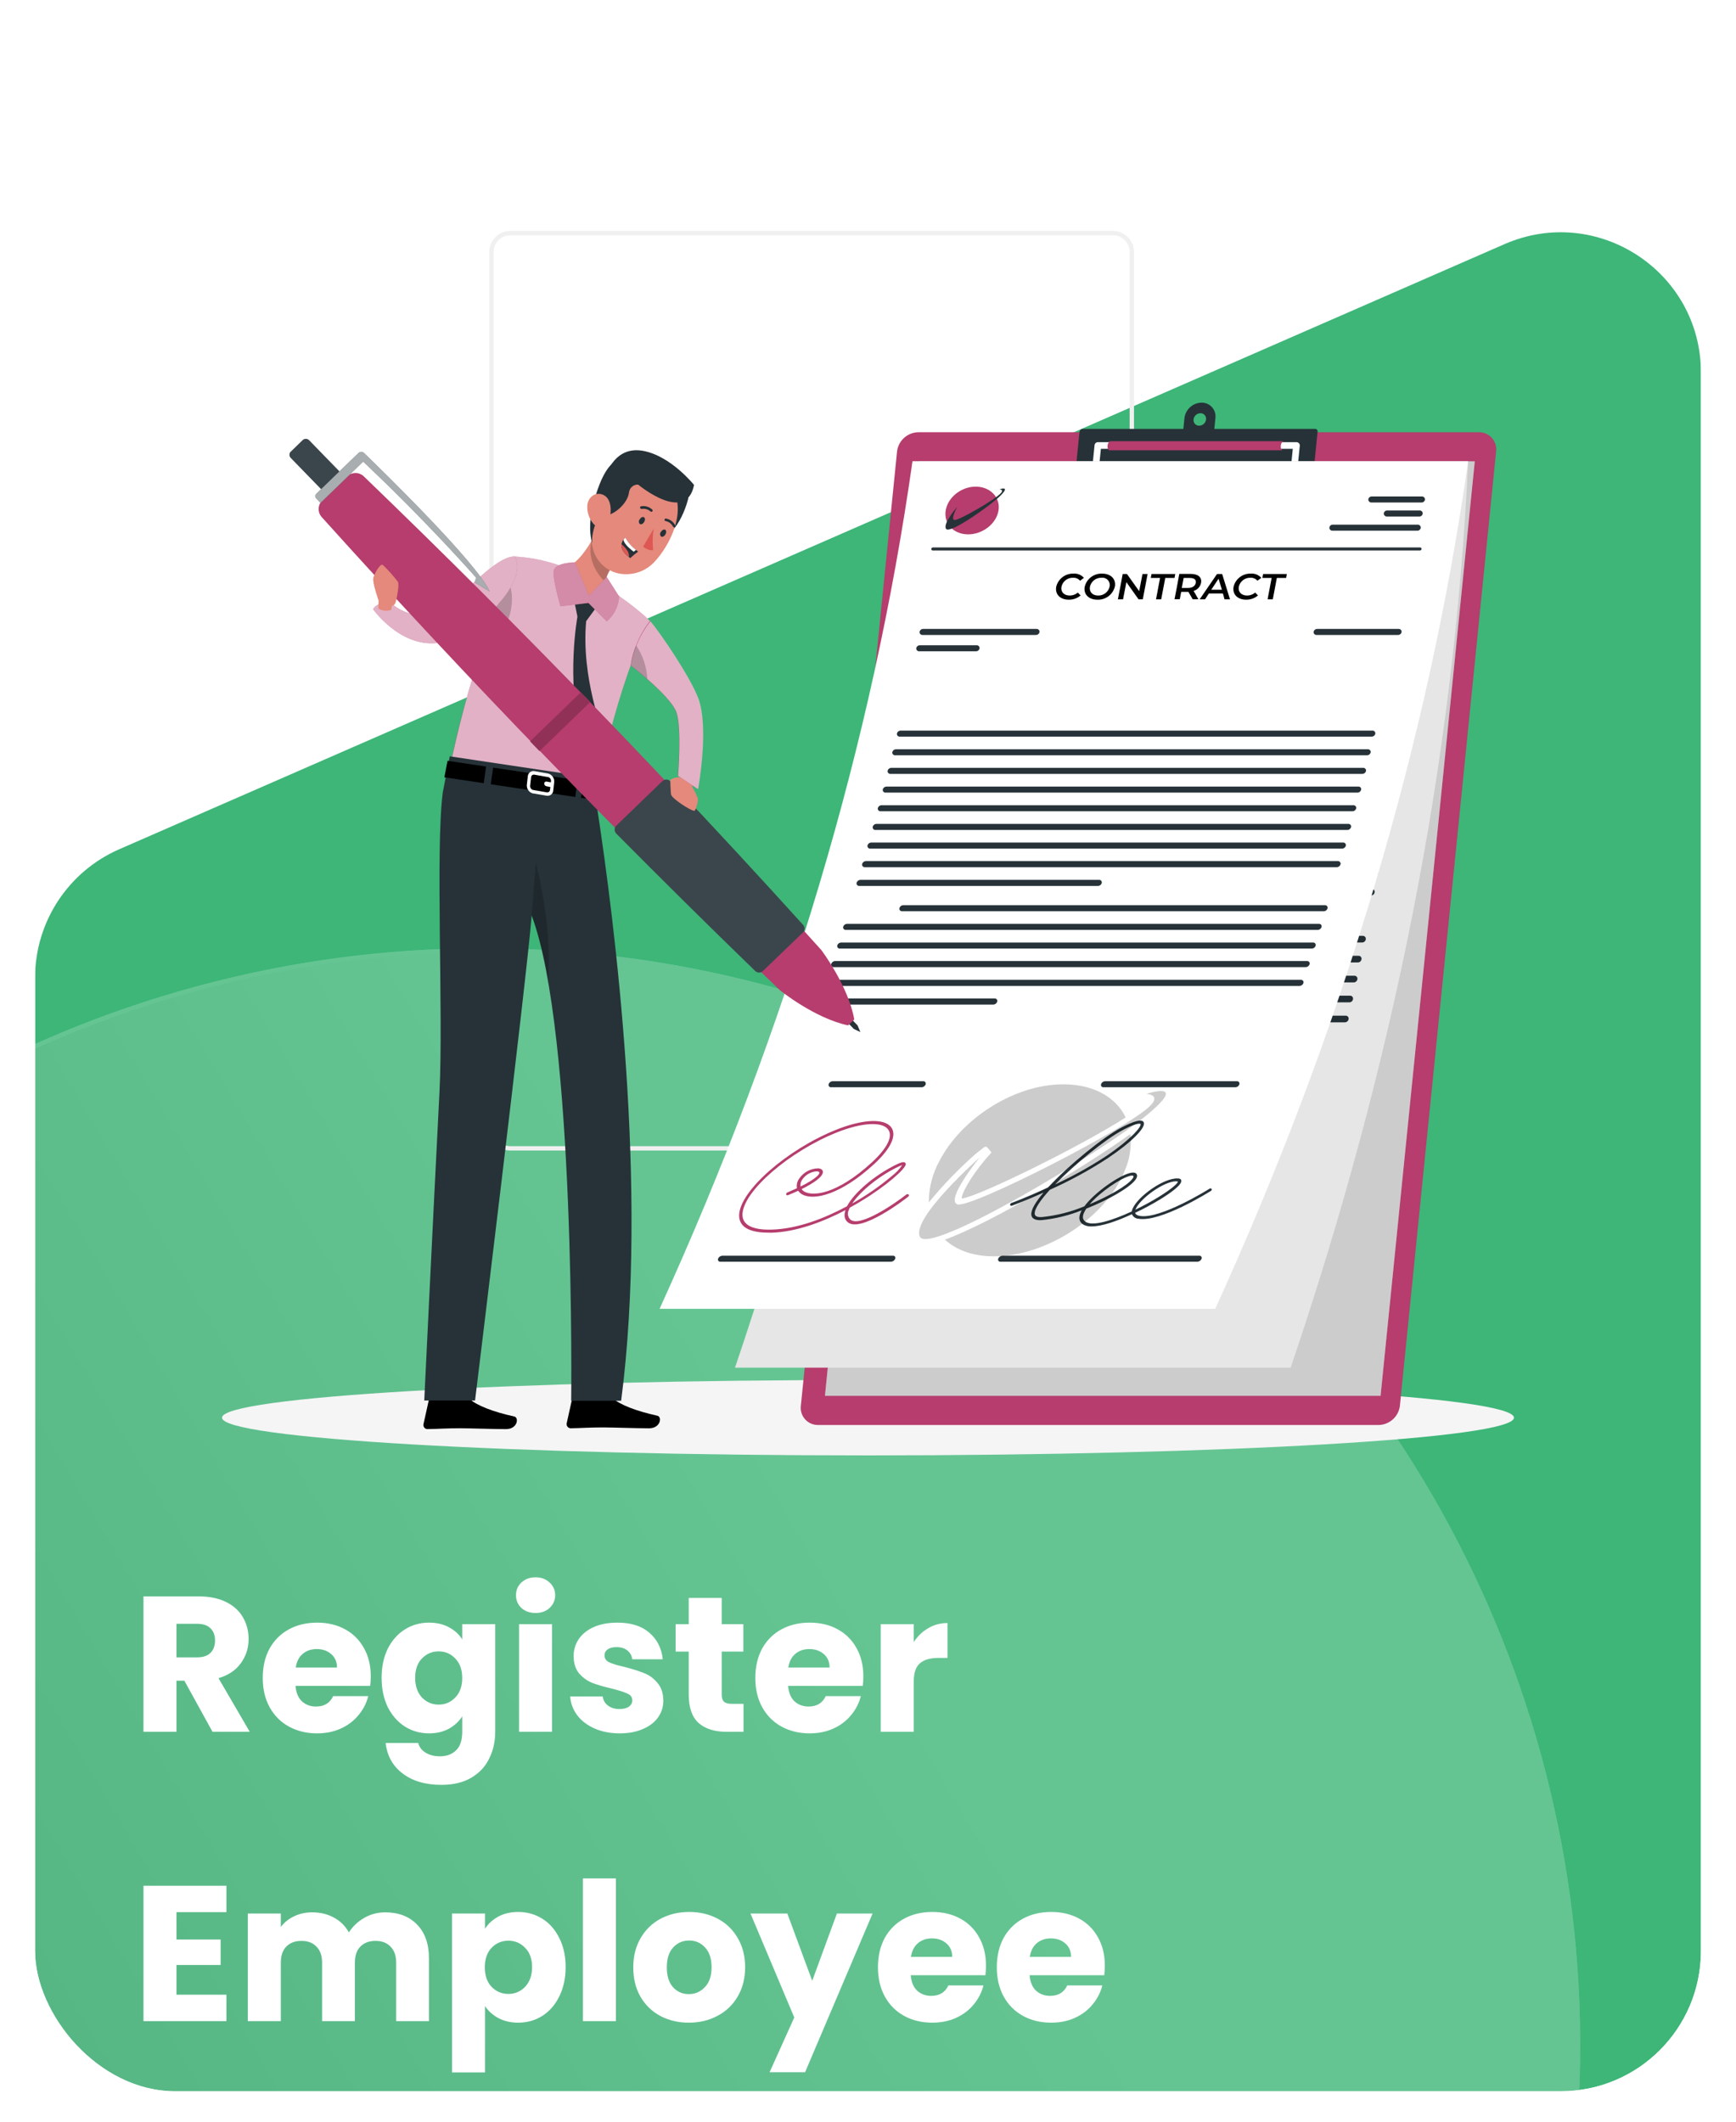 <svg width="198" height="242" viewBox="0 0 198 242" fill="none" xmlns="http://www.w3.org/2000/svg">
<g filter="url(#filter0_d_19_21)">
<g clip-path="url(#clip0_19_21)">
<g filter="url(#filter1_d_19_21)">
<path d="M4 108.471C4 102.111 7.767 96.355 13.595 93.808L171.595 24.787C182.165 20.17 194 27.915 194 39.45V221C194 229.837 186.837 237 178 237H20C11.163 237 4 229.837 4 221V108.471Z" fill="#3DB678"/>
</g>
<g opacity="0.2" filter="url(#filter2_d_19_21)">
<circle cx="55.107" cy="232.752" r="125.122" transform="rotate(6.324 55.107 232.752)" fill="url(#paint0_linear_19_21)"/>
<circle cx="55.107" cy="232.752" r="124.872" transform="rotate(6.324 55.107 232.752)" stroke="white" stroke-width="0.5"/>
</g>
<path d="M24.24 196L21.028 190.17H20.126V196H16.364V180.556H22.678C23.895 180.556 24.929 180.769 25.78 181.194C26.645 181.619 27.291 182.206 27.716 182.954C28.141 183.687 28.354 184.509 28.354 185.418C28.354 186.445 28.061 187.361 27.474 188.168C26.902 188.975 26.051 189.547 24.922 189.884L28.486 196H24.24ZM20.126 187.508H22.458C23.147 187.508 23.661 187.339 23.998 187.002C24.35 186.665 24.526 186.188 24.526 185.572C24.526 184.985 24.35 184.523 23.998 184.186C23.661 183.849 23.147 183.68 22.458 183.68H20.126V187.508ZM42.288 189.664C42.288 190.016 42.266 190.383 42.222 190.764H33.708C33.766 191.527 34.008 192.113 34.434 192.524C34.874 192.92 35.409 193.118 36.04 193.118C36.978 193.118 37.631 192.722 37.998 191.93H42.002C41.796 192.737 41.422 193.463 40.88 194.108C40.352 194.753 39.684 195.259 38.878 195.626C38.071 195.993 37.169 196.176 36.172 196.176C34.969 196.176 33.898 195.919 32.96 195.406C32.021 194.893 31.288 194.159 30.76 193.206C30.232 192.253 29.968 191.138 29.968 189.862C29.968 188.586 30.224 187.471 30.738 186.518C31.266 185.565 31.999 184.831 32.938 184.318C33.876 183.805 34.954 183.548 36.172 183.548C37.36 183.548 38.416 183.797 39.34 184.296C40.264 184.795 40.982 185.506 41.496 186.43C42.024 187.354 42.288 188.432 42.288 189.664ZM38.438 188.674C38.438 188.029 38.218 187.515 37.778 187.134C37.338 186.753 36.788 186.562 36.128 186.562C35.497 186.562 34.962 186.745 34.522 187.112C34.096 187.479 33.832 187.999 33.73 188.674H38.438ZM48.936 183.548C49.801 183.548 50.557 183.724 51.202 184.076C51.862 184.428 52.368 184.89 52.72 185.462V183.724H56.482V195.978C56.482 197.107 56.255 198.127 55.8 199.036C55.36 199.96 54.678 200.693 53.754 201.236C52.845 201.779 51.708 202.05 50.344 202.05C48.526 202.05 47.051 201.617 45.922 200.752C44.793 199.901 44.148 198.743 43.986 197.276H47.704C47.822 197.745 48.1 198.112 48.54 198.376C48.98 198.655 49.523 198.794 50.168 198.794C50.946 198.794 51.562 198.567 52.016 198.112C52.486 197.672 52.72 196.961 52.72 195.978V194.24C52.353 194.812 51.847 195.281 51.202 195.648C50.557 196 49.801 196.176 48.936 196.176C47.924 196.176 47.008 195.919 46.186 195.406C45.365 194.878 44.712 194.137 44.228 193.184C43.759 192.216 43.524 191.101 43.524 189.84C43.524 188.579 43.759 187.471 44.228 186.518C44.712 185.565 45.365 184.831 46.186 184.318C47.008 183.805 47.924 183.548 48.936 183.548ZM52.72 189.862C52.72 188.923 52.456 188.183 51.928 187.64C51.415 187.097 50.784 186.826 50.036 186.826C49.288 186.826 48.65 187.097 48.122 187.64C47.609 188.168 47.352 188.901 47.352 189.84C47.352 190.779 47.609 191.527 48.122 192.084C48.65 192.627 49.288 192.898 50.036 192.898C50.784 192.898 51.415 192.627 51.928 192.084C52.456 191.541 52.72 190.801 52.72 189.862ZM61.096 182.448C60.436 182.448 59.893 182.257 59.468 181.876C59.057 181.48 58.852 180.996 58.852 180.424C58.852 179.837 59.057 179.353 59.468 178.972C59.893 178.576 60.436 178.378 61.096 178.378C61.741 178.378 62.269 178.576 62.68 178.972C63.105 179.353 63.318 179.837 63.318 180.424C63.318 180.996 63.105 181.48 62.68 181.876C62.269 182.257 61.741 182.448 61.096 182.448ZM62.966 183.724V196H59.204V183.724H62.966ZM70.686 196.176C69.615 196.176 68.662 195.993 67.826 195.626C66.99 195.259 66.33 194.761 65.846 194.13C65.362 193.485 65.091 192.766 65.032 191.974H68.75C68.794 192.399 68.992 192.744 69.344 193.008C69.696 193.272 70.129 193.404 70.642 193.404C71.112 193.404 71.471 193.316 71.72 193.14C71.984 192.949 72.116 192.707 72.116 192.414C72.116 192.062 71.933 191.805 71.566 191.644C71.2 191.468 70.606 191.277 69.784 191.072C68.904 190.867 68.171 190.654 67.584 190.434C66.998 190.199 66.492 189.84 66.066 189.356C65.641 188.857 65.428 188.19 65.428 187.354C65.428 186.65 65.619 186.012 66 185.44C66.396 184.853 66.968 184.391 67.716 184.054C68.479 183.717 69.381 183.548 70.422 183.548C71.962 183.548 73.172 183.929 74.052 184.692C74.947 185.455 75.46 186.467 75.592 187.728H72.116C72.058 187.303 71.867 186.965 71.544 186.716C71.236 186.467 70.826 186.342 70.312 186.342C69.872 186.342 69.535 186.43 69.3 186.606C69.066 186.767 68.948 186.995 68.948 187.288C68.948 187.64 69.132 187.904 69.498 188.08C69.879 188.256 70.466 188.432 71.258 188.608C72.168 188.843 72.908 189.077 73.48 189.312C74.052 189.532 74.551 189.899 74.976 190.412C75.416 190.911 75.644 191.585 75.658 192.436C75.658 193.155 75.453 193.8 75.042 194.372C74.646 194.929 74.067 195.369 73.304 195.692C72.556 196.015 71.683 196.176 70.686 196.176ZM84.802 192.81V196H82.888C81.524 196 80.46 195.67 79.698 195.01C78.935 194.335 78.554 193.243 78.554 191.732V186.848H77.058V183.724H78.554V180.732H82.316V183.724H84.78V186.848H82.316V191.776C82.316 192.143 82.404 192.407 82.58 192.568C82.756 192.729 83.049 192.81 83.46 192.81H84.802ZM98.469 189.664C98.469 190.016 98.447 190.383 98.403 190.764H89.889C89.948 191.527 90.19 192.113 90.615 192.524C91.055 192.92 91.591 193.118 92.221 193.118C93.16 193.118 93.812 192.722 94.179 191.93H98.183C97.978 192.737 97.604 193.463 97.061 194.108C96.533 194.753 95.866 195.259 95.059 195.626C94.252 195.993 93.35 196.176 92.353 196.176C91.15 196.176 90.08 195.919 89.141 195.406C88.203 194.893 87.469 194.159 86.941 193.206C86.413 192.253 86.149 191.138 86.149 189.862C86.149 188.586 86.406 187.471 86.919 186.518C87.447 185.565 88.18 184.831 89.119 184.318C90.058 183.805 91.136 183.548 92.353 183.548C93.541 183.548 94.597 183.797 95.521 184.296C96.445 184.795 97.164 185.506 97.677 186.43C98.205 187.354 98.469 188.432 98.469 189.664ZM94.619 188.674C94.619 188.029 94.399 187.515 93.959 187.134C93.519 186.753 92.969 186.562 92.309 186.562C91.678 186.562 91.143 186.745 90.703 187.112C90.278 187.479 90.014 187.999 89.911 188.674H94.619ZM104.216 185.77C104.656 185.095 105.206 184.567 105.866 184.186C106.526 183.79 107.259 183.592 108.066 183.592V187.574H107.032C106.093 187.574 105.389 187.779 104.92 188.19C104.451 188.586 104.216 189.29 104.216 190.302V196H100.454V183.724H104.216V185.77ZM20.126 216.57V219.694H25.164V222.598H20.126V225.986H25.824V229H16.364V213.556H25.824V216.57H20.126ZM43.93 216.592C45.456 216.592 46.666 217.054 47.56 217.978C48.47 218.902 48.924 220.185 48.924 221.828V229H45.184V222.334C45.184 221.542 44.972 220.933 44.546 220.508C44.136 220.068 43.564 219.848 42.83 219.848C42.097 219.848 41.518 220.068 41.092 220.508C40.682 220.933 40.476 221.542 40.476 222.334V229H36.736V222.334C36.736 221.542 36.524 220.933 36.098 220.508C35.688 220.068 35.116 219.848 34.382 219.848C33.649 219.848 33.07 220.068 32.644 220.508C32.234 220.933 32.028 221.542 32.028 222.334V229H28.266V216.724H32.028V218.264C32.41 217.751 32.908 217.347 33.524 217.054C34.14 216.746 34.837 216.592 35.614 216.592C36.538 216.592 37.36 216.79 38.078 217.186C38.812 217.582 39.384 218.147 39.794 218.88C40.22 218.205 40.799 217.655 41.532 217.23C42.266 216.805 43.065 216.592 43.93 216.592ZM55.317 218.462C55.684 217.89 56.19 217.428 56.835 217.076C57.481 216.724 58.236 216.548 59.101 216.548C60.113 216.548 61.03 216.805 61.851 217.318C62.673 217.831 63.318 218.565 63.787 219.518C64.271 220.471 64.513 221.579 64.513 222.84C64.513 224.101 64.271 225.216 63.787 226.184C63.318 227.137 62.673 227.878 61.851 228.406C61.03 228.919 60.113 229.176 59.101 229.176C58.251 229.176 57.495 229 56.835 228.648C56.19 228.296 55.684 227.841 55.317 227.284V234.852H51.555V216.724H55.317V218.462ZM60.685 222.84C60.685 221.901 60.421 221.168 59.893 220.64C59.38 220.097 58.742 219.826 57.979 219.826C57.231 219.826 56.593 220.097 56.065 220.64C55.552 221.183 55.295 221.923 55.295 222.862C55.295 223.801 55.552 224.541 56.065 225.084C56.593 225.627 57.231 225.898 57.979 225.898C58.727 225.898 59.365 225.627 59.893 225.084C60.421 224.527 60.685 223.779 60.685 222.84ZM70.249 212.72V229H66.487V212.72H70.249ZM78.563 229.176C77.361 229.176 76.275 228.919 75.307 228.406C74.354 227.893 73.599 227.159 73.041 226.206C72.499 225.253 72.227 224.138 72.227 222.862C72.227 221.601 72.506 220.493 73.063 219.54C73.621 218.572 74.383 217.831 75.351 217.318C76.319 216.805 77.405 216.548 78.607 216.548C79.81 216.548 80.895 216.805 81.863 217.318C82.831 217.831 83.594 218.572 84.151 219.54C84.709 220.493 84.987 221.601 84.987 222.862C84.987 224.123 84.701 225.238 84.129 226.206C83.572 227.159 82.802 227.893 81.819 228.406C80.851 228.919 79.766 229.176 78.563 229.176ZM78.563 225.92C79.282 225.92 79.891 225.656 80.389 225.128C80.903 224.6 81.159 223.845 81.159 222.862C81.159 221.879 80.91 221.124 80.411 220.596C79.927 220.068 79.326 219.804 78.607 219.804C77.874 219.804 77.265 220.068 76.781 220.596C76.297 221.109 76.055 221.865 76.055 222.862C76.055 223.845 76.29 224.6 76.759 225.128C77.243 225.656 77.845 225.92 78.563 225.92ZM99.523 216.724L91.823 234.83H87.775L90.591 228.582L85.597 216.724H89.799L92.637 224.402L95.453 216.724H99.523ZM112.456 222.664C112.456 223.016 112.434 223.383 112.39 223.764H103.876C103.934 224.527 104.176 225.113 104.602 225.524C105.042 225.92 105.577 226.118 106.208 226.118C107.146 226.118 107.799 225.722 108.166 224.93H112.17C111.964 225.737 111.59 226.463 111.048 227.108C110.52 227.753 109.852 228.259 109.046 228.626C108.239 228.993 107.337 229.176 106.34 229.176C105.137 229.176 104.066 228.919 103.128 228.406C102.189 227.893 101.456 227.159 100.928 226.206C100.4 225.253 100.136 224.138 100.136 222.862C100.136 221.586 100.392 220.471 100.906 219.518C101.434 218.565 102.167 217.831 103.106 217.318C104.044 216.805 105.122 216.548 106.34 216.548C107.528 216.548 108.584 216.797 109.508 217.296C110.432 217.795 111.15 218.506 111.664 219.43C112.192 220.354 112.456 221.432 112.456 222.664ZM108.606 221.674C108.606 221.029 108.386 220.515 107.946 220.134C107.506 219.753 106.956 219.562 106.296 219.562C105.665 219.562 105.13 219.745 104.69 220.112C104.264 220.479 104 220.999 103.898 221.674H108.606ZM126.012 222.664C126.012 223.016 125.99 223.383 125.946 223.764H117.432C117.491 224.527 117.733 225.113 118.158 225.524C118.598 225.92 119.134 226.118 119.764 226.118C120.703 226.118 121.356 225.722 121.722 224.93H125.726C125.521 225.737 125.147 226.463 124.604 227.108C124.076 227.753 123.409 228.259 122.602 228.626C121.796 228.993 120.894 229.176 119.896 229.176C118.694 229.176 117.623 228.919 116.684 228.406C115.746 227.893 115.012 227.159 114.484 226.206C113.956 225.253 113.692 224.138 113.692 222.862C113.692 221.586 113.949 220.471 114.462 219.518C114.99 218.565 115.724 217.831 116.662 217.318C117.601 216.805 118.679 216.548 119.896 216.548C121.084 216.548 122.14 216.797 123.064 217.296C123.988 217.795 124.707 218.506 125.22 219.43C125.748 220.354 126.012 221.432 126.012 222.664ZM122.162 221.674C122.162 221.029 121.942 220.515 121.502 220.134C121.062 219.753 120.512 219.562 119.852 219.562C119.222 219.562 118.686 219.745 118.246 220.112C117.821 220.479 117.557 220.999 117.454 221.674H122.162Z" fill="white"/>
<path d="M126.912 129.6H126.912C127.529 129.599 128.12 129.353 128.556 128.917C128.992 128.481 129.238 127.89 129.239 127.273V127.273V27.227V27.227C129.238 26.61 128.992 26.019 128.556 25.583C128.12 25.146 127.529 24.901 126.912 24.9H126.912L58.227 24.9L58.227 24.9C57.61 24.901 57.019 25.146 56.583 25.583C56.147 26.019 55.901 26.61 55.9 27.227V27.227L55.9 127.273L55.9 127.273C55.901 127.89 56.147 128.481 56.583 128.917C57.019 129.353 57.61 129.599 58.227 129.6H58.227H126.912ZM58.227 25.199L58.227 25.199L126.912 25.195C127.451 25.195 127.967 25.409 128.349 25.79C128.73 26.171 128.944 26.688 128.944 27.227V127.273C128.944 127.812 128.73 128.329 128.349 128.71C127.967 129.091 127.451 129.305 126.912 129.305H58.227C57.688 129.305 57.171 129.091 56.79 128.71C56.409 128.329 56.195 127.812 56.195 127.273V27.227C56.196 26.689 56.41 26.173 56.791 25.793C57.172 25.412 57.689 25.199 58.227 25.199Z" fill="#F0F0F0" stroke="#F0F0F0" stroke-width="0.2"/>
<path d="M99 164.473C139.691 164.473 172.678 162.547 172.678 160.171C172.678 157.796 139.691 155.87 99 155.87C58.309 155.87 25.322 157.796 25.322 160.171C25.322 162.547 58.309 164.473 99 164.473Z" fill="#F5F5F5"/>
<path d="M157.25 161.003H93.319C93.039 161.009 92.76 160.955 92.503 160.844C92.245 160.732 92.015 160.567 91.827 160.358C91.64 160.15 91.499 159.903 91.416 159.635C91.332 159.368 91.307 159.085 91.343 158.807L102.314 49.967C102.383 49.371 102.666 48.82 103.111 48.416C103.555 48.013 104.13 47.783 104.73 47.771H168.662C168.942 47.765 169.22 47.82 169.477 47.932C169.734 48.043 169.964 48.209 170.152 48.417C170.339 48.626 170.48 48.872 170.563 49.139C170.647 49.407 170.673 49.689 170.638 49.967L159.667 158.807C159.597 159.403 159.314 159.954 158.87 160.358C158.426 160.762 157.85 160.991 157.25 161.003Z" fill="#B63D6D"/>
<path d="M147.678 56.017H124.053C123.828 56.022 123.605 55.977 123.399 55.888C123.192 55.798 123.008 55.666 122.857 55.498C122.707 55.331 122.594 55.133 122.527 54.918C122.46 54.704 122.44 54.477 122.469 54.254L123.126 47.706C123.141 47.622 123.183 47.545 123.246 47.488C123.31 47.431 123.391 47.397 123.476 47.391H149.996C150.036 47.39 150.076 47.398 150.113 47.414C150.15 47.43 150.183 47.454 150.209 47.484C150.236 47.514 150.256 47.549 150.268 47.588C150.28 47.626 150.283 47.666 150.277 47.706L149.62 54.254C149.563 54.732 149.335 55.174 148.979 55.498C148.622 55.822 148.16 56.007 147.678 56.017Z" fill="#263238"/>
<path d="M137.038 44.397C136.555 44.406 136.092 44.59 135.734 44.915C135.376 45.24 135.148 45.684 135.092 46.164L134.815 48.907H138.349L138.623 46.164C138.652 45.94 138.632 45.713 138.565 45.498C138.499 45.283 138.386 45.084 138.236 44.917C138.085 44.749 137.9 44.615 137.694 44.526C137.487 44.436 137.263 44.392 137.038 44.397ZM136.772 47.026C136.681 47.029 136.59 47.011 136.506 46.975C136.422 46.939 136.347 46.885 136.286 46.817C136.225 46.749 136.179 46.669 136.152 46.582C136.125 46.494 136.118 46.402 136.13 46.312C136.153 46.118 136.245 45.94 136.39 45.809C136.534 45.678 136.722 45.604 136.916 45.601C137.007 45.599 137.097 45.617 137.181 45.653C137.264 45.689 137.339 45.743 137.399 45.81C137.46 45.877 137.506 45.957 137.533 46.044C137.561 46.13 137.569 46.222 137.559 46.312C137.536 46.506 137.444 46.685 137.299 46.816C137.154 46.947 136.967 47.022 136.772 47.026Z" fill="#263238"/>
<path d="M147.393 54.402H137.828C137.777 54.402 137.727 54.391 137.68 54.371C137.633 54.351 137.59 54.321 137.555 54.284C137.519 54.247 137.492 54.204 137.473 54.156C137.455 54.109 137.447 54.058 137.448 54.007C137.456 53.842 137.431 53.676 137.374 53.521C137.318 53.366 137.23 53.224 137.118 53.102C137.003 52.986 136.865 52.894 136.714 52.832C136.562 52.77 136.4 52.739 136.236 52.741C135.861 52.75 135.501 52.888 135.217 53.133C134.933 53.378 134.742 53.713 134.678 54.083C134.664 54.173 134.617 54.254 134.548 54.313C134.478 54.371 134.389 54.403 134.298 54.402H124.741C124.688 54.402 124.634 54.391 124.585 54.37C124.536 54.348 124.492 54.316 124.456 54.276C124.421 54.237 124.394 54.191 124.378 54.14C124.361 54.09 124.356 54.037 124.361 53.984L124.84 49.245C124.849 49.151 124.894 49.064 124.964 49.001C125.034 48.938 125.125 48.903 125.22 48.903H147.868C147.921 48.903 147.974 48.914 148.023 48.935C148.072 48.957 148.115 48.988 148.151 49.028C148.187 49.067 148.214 49.114 148.231 49.164C148.247 49.215 148.253 49.268 148.248 49.321L147.769 54.06C147.76 54.153 147.716 54.24 147.647 54.303C147.577 54.366 147.487 54.401 147.393 54.402ZM138.186 53.642H147.047L147.45 49.663H125.562L125.159 53.642H134.006C134.159 53.168 134.456 52.753 134.856 52.455C135.255 52.158 135.738 51.992 136.236 51.981C136.707 51.974 137.165 52.139 137.523 52.445C137.882 52.75 138.117 53.176 138.186 53.642Z" fill="white"/>
<path d="M146.082 49.31C146.083 49.205 146.112 49.103 146.164 49.012C146.217 48.922 146.292 48.846 146.382 48.793H126.622C126.532 48.846 126.457 48.922 126.404 49.012C126.352 49.103 126.323 49.205 126.322 49.31C126.28 49.72 126.516 49.827 126.516 49.827H146.276C146.276 49.827 146.04 49.72 146.082 49.31Z" fill="#B63D6D"/>
<path d="M157.463 157.678H94.09L104.833 51.092H168.206L157.463 157.678Z" fill="white"/>
<path d="M163.174 62.34H107.634C107.583 62.34 107.535 62.32 107.499 62.285C107.464 62.249 107.444 62.201 107.444 62.15C107.444 62.1 107.464 62.051 107.499 62.016C107.535 61.98 107.583 61.96 107.634 61.96H163.174C163.225 61.96 163.273 61.98 163.309 62.016C163.344 62.051 163.364 62.1 163.364 62.15C163.364 62.201 163.344 62.249 163.309 62.285C163.273 62.32 163.225 62.34 163.174 62.34Z" fill="#263238"/>
<path d="M114.869 57.298C114.771 58.115 114.382 58.87 113.772 59.423C113.163 59.977 112.374 60.292 111.551 60.311C111.166 60.322 110.783 60.248 110.429 60.096C110.075 59.944 109.758 59.717 109.5 59.431C109.243 59.144 109.05 58.805 108.937 58.436C108.823 58.068 108.791 57.68 108.842 57.298C108.94 56.48 109.329 55.725 109.938 55.172C110.548 54.618 111.336 54.303 112.159 54.284C112.545 54.274 112.928 54.347 113.282 54.499C113.636 54.651 113.953 54.878 114.211 55.165C114.468 55.451 114.661 55.791 114.774 56.159C114.888 56.527 114.92 56.916 114.869 57.298Z" fill="#B63D6D"/>
<path d="M110.142 56.846C110.142 56.846 108.523 58.981 109.002 59.631C109.48 60.281 113.976 56.625 115.055 55.371C116.134 54.117 114.869 54.611 114.869 54.611C114.869 54.611 115.344 54.638 115.089 55.022C114.569 55.812 110.301 58.632 109.868 58.48C109.435 58.328 110.142 56.846 110.142 56.846Z" fill="#263238"/>
<path d="M163.083 56.287H157.383C157.282 56.287 157.186 56.247 157.115 56.176C157.043 56.104 157.003 56.008 157.003 55.907C157.003 55.806 157.043 55.709 157.115 55.638C157.186 55.567 157.282 55.527 157.383 55.527H163.083C163.184 55.527 163.281 55.567 163.352 55.638C163.423 55.709 163.463 55.806 163.463 55.907C163.463 56.008 163.423 56.104 163.352 56.176C163.281 56.247 163.184 56.287 163.083 56.287Z" fill="#263238"/>
<path d="M162.905 58.058H159.222C159.122 58.058 159.025 58.018 158.954 57.946C158.882 57.875 158.842 57.778 158.842 57.678C158.842 57.577 158.882 57.48 158.954 57.409C159.025 57.338 159.122 57.298 159.222 57.298H162.905C163.005 57.298 163.102 57.338 163.173 57.409C163.245 57.48 163.285 57.577 163.285 57.678C163.285 57.778 163.245 57.875 163.173 57.946C163.102 58.018 163.005 58.058 162.905 58.058Z" fill="#263238"/>
<path d="M162.726 59.828H153.104C153.004 59.828 152.907 59.788 152.836 59.717C152.764 59.646 152.724 59.549 152.724 59.448C152.724 59.348 152.764 59.251 152.836 59.18C152.907 59.108 153.004 59.068 153.104 59.068H162.726C162.827 59.068 162.923 59.108 162.995 59.18C163.066 59.251 163.106 59.348 163.106 59.448C163.106 59.549 163.066 59.646 162.995 59.717C162.923 59.788 162.827 59.828 162.726 59.828Z" fill="#263238"/>
<path d="M122.001 66.9C122.05 66.441 122.27 66.017 122.617 65.713C122.964 65.409 123.413 65.246 123.875 65.259C124.104 65.246 124.333 65.287 124.543 65.38C124.753 65.472 124.938 65.613 125.083 65.791L124.665 66.152C124.568 66.029 124.443 65.931 124.301 65.866C124.16 65.8 124.005 65.767 123.848 65.772C123.536 65.764 123.233 65.875 123 66.084C122.768 66.292 122.624 66.582 122.598 66.893C122.571 67.038 122.579 67.188 122.619 67.331C122.659 67.473 122.732 67.605 122.831 67.715C122.93 67.825 123.053 67.911 123.191 67.966C123.328 68.021 123.476 68.044 123.624 68.033C123.79 68.032 123.955 67.999 124.107 67.933C124.26 67.868 124.398 67.772 124.513 67.653L124.859 68.033C124.688 68.207 124.482 68.345 124.255 68.437C124.028 68.529 123.785 68.574 123.54 68.568C123.323 68.586 123.104 68.553 122.9 68.473C122.697 68.394 122.514 68.269 122.366 68.108C122.218 67.947 122.108 67.755 122.045 67.546C121.982 67.337 121.967 67.116 122.001 66.9Z" fill="black"/>
<path d="M125.247 66.9C125.298 66.437 125.522 66.011 125.875 65.707C126.227 65.402 126.681 65.242 127.147 65.259C127.363 65.241 127.58 65.272 127.782 65.35C127.984 65.428 128.167 65.55 128.315 65.708C128.464 65.865 128.576 66.054 128.642 66.26C128.708 66.467 128.727 66.686 128.697 66.9C128.647 67.36 128.425 67.784 128.077 68.088C127.728 68.392 127.278 68.554 126.816 68.542C126.599 68.561 126.38 68.531 126.176 68.454C125.972 68.377 125.788 68.255 125.637 68.098C125.487 67.94 125.373 67.751 125.306 67.543C125.238 67.336 125.218 67.116 125.247 66.9ZM128.085 66.9C128.109 66.757 128.1 66.611 128.059 66.472C128.019 66.333 127.948 66.205 127.851 66.098C127.754 65.99 127.635 65.906 127.501 65.85C127.367 65.795 127.223 65.771 127.078 65.779C126.769 65.776 126.47 65.89 126.241 66.098C126.012 66.305 125.87 66.592 125.843 66.9C125.817 67.044 125.824 67.192 125.863 67.333C125.903 67.474 125.974 67.605 126.071 67.714C126.167 67.824 126.288 67.91 126.423 67.967C126.558 68.023 126.704 68.048 126.85 68.04C127.162 68.043 127.464 67.927 127.693 67.715C127.923 67.503 128.063 67.212 128.085 66.9Z" fill="black"/>
<path d="M132.311 65.304L131.988 68.496H131.501L129.959 66.334L129.742 68.5H129.153L129.476 65.308H129.962L131.505 67.47L131.722 65.308L132.311 65.304Z" fill="black"/>
<path d="M133.766 65.806H132.706L132.759 65.304H135.48L135.431 65.806H134.374L134.101 68.496H133.508L133.766 65.806Z" fill="black"/>
<path d="M137.68 68.5L137.122 67.565H136.278L136.183 68.496H135.59L135.913 65.304H137.228C138.064 65.304 138.543 65.734 138.471 66.444C138.453 66.67 138.369 66.886 138.23 67.065C138.091 67.244 137.902 67.378 137.688 67.451L138.319 68.5H137.68ZM137.148 65.81H136.457L136.327 67.083H137.019C137.54 67.083 137.832 66.843 137.874 66.444C137.916 66.045 137.669 65.806 137.148 65.806V65.81Z" fill="black"/>
<path d="M141.07 67.74H139.474L139.094 68.5H138.482L140.238 65.308H140.8L141.94 68.5H141.321L141.07 67.74ZM140.922 67.276L140.458 65.882L139.721 67.276H140.922Z" fill="black"/>
<path d="M142.229 66.9C142.277 66.441 142.497 66.017 142.844 65.713C143.192 65.409 143.641 65.246 144.102 65.259C144.331 65.246 144.56 65.287 144.77 65.38C144.98 65.472 145.165 65.613 145.311 65.791L144.893 66.152C144.795 66.029 144.671 65.931 144.529 65.866C144.387 65.8 144.232 65.767 144.076 65.772C143.764 65.765 143.461 65.877 143.229 66.085C142.997 66.293 142.852 66.582 142.825 66.893C142.799 67.038 142.806 67.188 142.846 67.331C142.887 67.473 142.959 67.605 143.058 67.715C143.158 67.825 143.281 67.911 143.418 67.966C143.555 68.021 143.704 68.044 143.851 68.033C144.018 68.033 144.182 67.999 144.335 67.934C144.488 67.868 144.626 67.773 144.741 67.653L145.086 68.033C144.915 68.207 144.709 68.345 144.483 68.437C144.256 68.529 144.013 68.574 143.768 68.568C143.55 68.585 143.332 68.552 143.128 68.472C142.925 68.392 142.743 68.267 142.595 68.106C142.447 67.946 142.337 67.754 142.274 67.545C142.21 67.336 142.195 67.116 142.229 66.9Z" fill="black"/>
<path d="M146.5 65.806H145.436L145.485 65.304H148.191L148.142 65.806H147.085L146.812 68.496H146.223L146.5 65.806Z" fill="black"/>
<path d="M120.155 72.98H107.235C107.134 72.98 107.037 72.94 106.966 72.869C106.895 72.798 106.855 72.701 106.855 72.6C106.855 72.499 106.895 72.403 106.966 72.332C107.037 72.26 107.134 72.22 107.235 72.22H120.155C120.255 72.22 120.352 72.26 120.423 72.332C120.495 72.403 120.535 72.499 120.535 72.6C120.535 72.701 120.495 72.798 120.423 72.869C120.352 72.94 120.255 72.98 120.155 72.98Z" fill="#263238"/>
<path d="M113.493 75.032H107.033C106.932 75.032 106.836 74.992 106.764 74.921C106.693 74.85 106.653 74.753 106.653 74.652C106.653 74.551 106.693 74.455 106.764 74.383C106.836 74.312 106.932 74.272 107.033 74.272H113.493C113.594 74.272 113.691 74.312 113.762 74.383C113.833 74.455 113.873 74.551 113.873 74.652C113.873 74.753 113.833 74.85 113.762 74.921C113.691 74.992 113.594 75.032 113.493 75.032Z" fill="#263238"/>
<path d="M159.766 85.76H105.962C105.861 85.76 105.764 85.719 105.693 85.648C105.622 85.577 105.582 85.48 105.582 85.379C105.582 85.279 105.622 85.182 105.693 85.111C105.764 85.04 105.861 84.999 105.962 84.999H159.766C159.867 84.999 159.963 85.04 160.034 85.111C160.106 85.182 160.146 85.279 160.146 85.379C160.146 85.48 160.106 85.577 160.034 85.648C159.963 85.719 159.867 85.76 159.766 85.76Z" fill="#263238"/>
<path d="M159.53 88.104H105.722C105.621 88.104 105.525 88.064 105.454 87.993C105.382 87.922 105.342 87.825 105.342 87.724C105.342 87.624 105.382 87.527 105.454 87.456C105.525 87.384 105.621 87.344 105.722 87.344H159.53C159.631 87.344 159.728 87.384 159.799 87.456C159.87 87.527 159.91 87.624 159.91 87.724C159.91 87.825 159.87 87.922 159.799 87.993C159.728 88.064 159.631 88.104 159.53 88.104Z" fill="#263238"/>
<path d="M159.295 90.445H105.487C105.386 90.445 105.289 90.405 105.218 90.334C105.147 90.263 105.107 90.166 105.107 90.065C105.107 89.964 105.147 89.868 105.218 89.796C105.289 89.725 105.386 89.685 105.487 89.685H159.295C159.395 89.685 159.492 89.725 159.563 89.796C159.635 89.868 159.675 89.964 159.675 90.065C159.675 90.166 159.635 90.263 159.563 90.334C159.492 90.405 159.395 90.445 159.295 90.445Z" fill="#263238"/>
<path d="M159.059 92.786H105.251C105.15 92.786 105.054 92.746 104.982 92.675C104.911 92.603 104.871 92.507 104.871 92.406C104.871 92.305 104.911 92.208 104.982 92.137C105.054 92.066 105.15 92.026 105.251 92.026H159.059C159.16 92.026 159.256 92.066 159.328 92.137C159.399 92.208 159.439 92.305 159.439 92.406C159.439 92.507 159.399 92.603 159.328 92.675C159.256 92.746 159.16 92.786 159.059 92.786Z" fill="#263238"/>
<path d="M158.82 95.126H105.015C104.915 95.126 104.818 95.086 104.747 95.015C104.675 94.944 104.635 94.847 104.635 94.746C104.635 94.646 104.675 94.549 104.747 94.478C104.818 94.406 104.915 94.367 105.015 94.367H158.82C158.92 94.367 159.017 94.406 159.088 94.478C159.16 94.549 159.2 94.646 159.2 94.746C159.2 94.847 159.16 94.944 159.088 95.015C159.017 95.086 158.92 95.126 158.82 95.126Z" fill="#263238"/>
<path d="M158.584 97.471H104.78C104.679 97.471 104.582 97.431 104.511 97.36C104.44 97.289 104.4 97.192 104.4 97.091C104.4 96.99 104.44 96.894 104.511 96.823C104.582 96.751 104.679 96.711 104.78 96.711H158.584C158.685 96.711 158.781 96.751 158.853 96.823C158.924 96.894 158.964 96.99 158.964 97.091C158.964 97.192 158.924 97.289 158.853 97.36C158.781 97.431 158.685 97.471 158.584 97.471Z" fill="#263238"/>
<path d="M158.348 99.812H104.544C104.443 99.812 104.347 99.772 104.275 99.701C104.204 99.629 104.164 99.533 104.164 99.432C104.164 99.331 104.204 99.235 104.275 99.163C104.347 99.092 104.443 99.052 104.544 99.052H158.348C158.449 99.052 158.546 99.092 158.617 99.163C158.688 99.235 158.728 99.331 158.728 99.432C158.728 99.533 158.688 99.629 158.617 99.701C158.546 99.772 158.449 99.812 158.348 99.812Z" fill="#263238"/>
<path d="M158.113 102.153H104.32C104.219 102.153 104.123 102.113 104.051 102.042C103.98 101.97 103.94 101.874 103.94 101.773C103.94 101.672 103.98 101.575 104.051 101.504C104.123 101.433 104.219 101.393 104.32 101.393H158.113C158.214 101.393 158.31 101.433 158.382 101.504C158.453 101.575 158.493 101.672 158.493 101.773C158.493 101.874 158.453 101.97 158.382 102.042C158.31 102.113 158.214 102.153 158.113 102.153Z" fill="#263238"/>
<path d="M131.277 104.494H104.073C103.972 104.494 103.876 104.454 103.804 104.382C103.733 104.311 103.693 104.214 103.693 104.114C103.693 104.013 103.733 103.916 103.804 103.845C103.876 103.774 103.972 103.734 104.073 103.734H131.277C131.378 103.734 131.475 103.774 131.546 103.845C131.617 103.916 131.657 104.013 131.657 104.114C131.657 104.214 131.617 104.311 131.546 104.382C131.475 104.454 131.378 104.494 131.277 104.494Z" fill="#263238"/>
<path d="M161.453 72.98H152.173C152.073 72.98 151.976 72.94 151.905 72.869C151.833 72.798 151.793 72.701 151.793 72.6C151.793 72.499 151.833 72.403 151.905 72.332C151.976 72.26 152.073 72.22 152.173 72.22H161.453C161.554 72.22 161.65 72.26 161.722 72.332C161.793 72.403 161.833 72.499 161.833 72.6C161.833 72.701 161.793 72.798 161.722 72.869C161.65 72.94 161.554 72.98 161.453 72.98Z" fill="#263238"/>
<path d="M157.581 107.67H109.503C109.402 107.67 109.306 107.63 109.235 107.559C109.163 107.488 109.123 107.391 109.123 107.29C109.123 107.19 109.163 107.093 109.235 107.022C109.306 106.95 109.402 106.91 109.503 106.91H157.581C157.682 106.91 157.778 106.95 157.85 107.022C157.921 107.093 157.961 107.19 157.961 107.29C157.961 107.391 157.921 107.488 157.85 107.559C157.778 107.63 157.682 107.67 157.581 107.67Z" fill="#263238"/>
<path d="M157.322 110.011H103.514C103.414 110.011 103.317 109.971 103.246 109.9C103.174 109.829 103.134 109.732 103.134 109.631C103.134 109.53 103.174 109.434 103.246 109.363C103.317 109.291 103.414 109.251 103.514 109.251H157.322C157.423 109.251 157.52 109.291 157.591 109.363C157.662 109.434 157.702 109.53 157.702 109.631C157.702 109.732 157.662 109.829 157.591 109.9C157.52 109.971 157.423 110.011 157.322 110.011Z" fill="#263238"/>
<path d="M157.087 112.356H103.279C103.178 112.356 103.081 112.316 103.01 112.244C102.939 112.173 102.899 112.076 102.899 111.976C102.899 111.875 102.939 111.778 103.01 111.707C103.081 111.636 103.178 111.596 103.279 111.596H157.087C157.188 111.596 157.284 111.636 157.355 111.707C157.427 111.778 157.467 111.875 157.467 111.976C157.467 112.076 157.427 112.173 157.355 112.244C157.284 112.316 157.188 112.356 157.087 112.356Z" fill="#263238"/>
<path d="M156.847 114.697H103.043C102.942 114.697 102.846 114.656 102.775 114.585C102.703 114.514 102.663 114.417 102.663 114.317C102.663 114.216 102.703 114.119 102.775 114.048C102.846 113.977 102.942 113.937 103.043 113.937H156.847C156.948 113.937 157.045 113.977 157.116 114.048C157.187 114.119 157.227 114.216 157.227 114.317C157.227 114.417 157.187 114.514 157.116 114.585C157.045 114.656 156.948 114.697 156.847 114.697Z" fill="#263238"/>
<path d="M156.612 117.037H102.8C102.699 117.037 102.603 116.997 102.531 116.926C102.46 116.855 102.42 116.758 102.42 116.657C102.42 116.557 102.46 116.46 102.531 116.389C102.603 116.317 102.699 116.277 102.8 116.277H156.612C156.713 116.277 156.809 116.317 156.881 116.389C156.952 116.46 156.992 116.557 156.992 116.657C156.992 116.758 156.952 116.855 156.881 116.926C156.809 116.997 156.713 117.037 156.612 117.037Z" fill="#263238"/>
<path d="M122.18 119.382H102.572C102.471 119.382 102.375 119.342 102.303 119.271C102.232 119.2 102.192 119.103 102.192 119.002C102.192 118.901 102.232 118.805 102.303 118.733C102.375 118.662 102.471 118.622 102.572 118.622H122.18C122.281 118.622 122.377 118.662 122.449 118.733C122.52 118.805 122.56 118.901 122.56 119.002C122.56 119.103 122.52 119.2 122.449 119.271C122.377 119.342 122.281 119.382 122.18 119.382Z" fill="#263238"/>
<g opacity="0.2">
<path d="M157.463 157.678H94.09L104.833 51.092H168.206L157.463 157.678Z" fill="black"/>
</g>
<path d="M147.207 154.46H83.834C95.47 120.176 102.5 85.376 104.073 51.1H167.446C165.88 85.376 158.842 120.18 147.207 154.46Z" fill="white"/>
<path d="M162.502 61.964H106.957C106.907 61.963 106.86 61.943 106.824 61.909C106.788 61.874 106.766 61.828 106.763 61.778C106.763 61.753 106.767 61.729 106.777 61.706C106.786 61.684 106.8 61.663 106.817 61.646C106.834 61.629 106.855 61.616 106.878 61.607C106.901 61.598 106.925 61.594 106.95 61.595H162.49C162.541 61.594 162.589 61.613 162.626 61.647C162.663 61.681 162.685 61.728 162.688 61.778C162.689 61.802 162.684 61.827 162.675 61.85C162.666 61.873 162.652 61.893 162.635 61.911C162.617 61.928 162.597 61.942 162.574 61.951C162.551 61.96 162.526 61.965 162.502 61.964Z" fill="#263238"/>
<path d="M114.025 57.1C113.951 57.899 113.581 58.641 112.987 59.18C112.394 59.719 111.62 60.017 110.818 60.015C110.437 60.026 110.057 59.958 109.704 59.814C109.35 59.67 109.031 59.454 108.766 59.18C108.501 58.905 108.296 58.579 108.165 58.221C108.033 57.862 107.978 57.481 108.002 57.1C108.072 56.304 108.438 55.563 109.027 55.024C109.617 54.485 110.388 54.187 111.187 54.189C111.569 54.178 111.949 54.245 112.304 54.389C112.658 54.532 112.979 54.747 113.246 55.021C113.513 55.294 113.72 55.62 113.854 55.978C113.988 56.336 114.046 56.718 114.025 57.1Z" fill="#B63D6D"/>
<path d="M109.283 56.648C109.283 56.648 107.763 58.711 108.253 59.342C108.743 59.973 113.125 56.435 114.139 55.227C115.154 54.018 113.915 54.501 113.919 54.501C113.923 54.501 114.394 54.523 114.158 54.9C113.679 55.66 109.522 58.384 109.078 58.24C108.633 58.096 109.283 56.648 109.283 56.648Z" fill="#263238"/>
<path d="M162.202 56.108H156.502C156.45 56.111 156.399 56.103 156.35 56.085C156.302 56.067 156.258 56.039 156.221 56.004C156.183 55.968 156.153 55.925 156.133 55.878C156.113 55.831 156.103 55.78 156.103 55.728C156.099 55.677 156.107 55.627 156.125 55.579C156.143 55.531 156.17 55.488 156.206 55.452C156.242 55.416 156.286 55.388 156.333 55.37C156.381 55.352 156.432 55.345 156.483 55.348H162.183C162.283 55.348 162.38 55.388 162.451 55.459C162.523 55.531 162.563 55.627 162.563 55.728C162.566 55.777 162.559 55.827 162.542 55.873C162.525 55.919 162.499 55.961 162.465 55.997C162.431 56.033 162.39 56.061 162.345 56.08C162.3 56.099 162.251 56.109 162.202 56.108Z" fill="#263238"/>
<path d="M162.08 57.822H158.398C158.297 57.822 158.2 57.782 158.129 57.711C158.058 57.639 158.018 57.543 158.018 57.442C158.014 57.391 158.022 57.34 158.04 57.293C158.058 57.245 158.086 57.202 158.122 57.166C158.158 57.13 158.201 57.102 158.249 57.084C158.296 57.066 158.347 57.059 158.398 57.062H162.08C162.181 57.062 162.277 57.102 162.349 57.173C162.42 57.245 162.46 57.341 162.46 57.442C162.46 57.543 162.42 57.639 162.349 57.711C162.277 57.782 162.181 57.822 162.08 57.822Z" fill="#263238"/>
<path d="M161.977 59.532H152.356C152.255 59.532 152.158 59.492 152.087 59.421C152.016 59.349 151.976 59.253 151.976 59.152C151.972 59.101 151.979 59.05 151.997 59.002C152.014 58.954 152.042 58.911 152.078 58.874C152.114 58.838 152.158 58.81 152.206 58.793C152.254 58.775 152.305 58.768 152.356 58.772H161.974C162.074 58.772 162.171 58.812 162.242 58.883C162.314 58.955 162.354 59.051 162.354 59.152C162.357 59.203 162.349 59.253 162.332 59.3C162.314 59.348 162.287 59.391 162.251 59.427C162.215 59.463 162.173 59.491 162.126 59.509C162.078 59.527 162.028 59.535 161.977 59.532Z" fill="#263238"/>
<path d="M121.42 66.376C121.468 65.926 121.686 65.511 122.029 65.216C122.372 64.921 122.815 64.767 123.267 64.787C123.495 64.776 123.723 64.817 123.934 64.907C124.144 64.996 124.332 65.132 124.483 65.304L124.072 65.654C123.973 65.533 123.847 65.436 123.705 65.37C123.563 65.305 123.408 65.272 123.252 65.274C122.946 65.262 122.647 65.368 122.417 65.57C122.187 65.773 122.044 66.056 122.017 66.361C121.999 66.504 122.013 66.649 122.058 66.786C122.103 66.923 122.179 67.048 122.278 67.152C122.378 67.256 122.5 67.337 122.635 67.388C122.769 67.439 122.914 67.459 123.058 67.447C123.223 67.447 123.387 67.413 123.539 67.348C123.692 67.283 123.829 67.187 123.943 67.067L124.293 67.421C124.12 67.592 123.915 67.725 123.689 67.814C123.462 67.903 123.221 67.945 122.978 67.938C122.001 67.964 121.336 67.299 121.42 66.376Z" fill="black"/>
<path d="M124.665 66.376C124.716 65.925 124.936 65.51 125.281 65.215C125.626 64.92 126.07 64.767 126.523 64.787C127.511 64.787 128.184 65.456 128.1 66.376C128.05 66.828 127.829 67.243 127.483 67.538C127.138 67.833 126.692 67.985 126.238 67.964C125.25 67.964 124.585 67.292 124.665 66.376ZM127.504 66.376C127.522 66.234 127.508 66.09 127.463 65.954C127.419 65.819 127.345 65.695 127.247 65.591C127.149 65.487 127.029 65.406 126.896 65.354C126.763 65.302 126.62 65.279 126.478 65.289C126.175 65.282 125.881 65.39 125.655 65.592C125.429 65.794 125.289 66.074 125.262 66.376C125.244 66.517 125.257 66.661 125.301 66.797C125.345 66.933 125.418 67.057 125.516 67.161C125.614 67.265 125.733 67.346 125.866 67.398C125.999 67.45 126.142 67.472 126.284 67.463C126.587 67.469 126.88 67.36 127.106 67.158C127.331 66.957 127.472 66.677 127.5 66.376H127.504Z" fill="black"/>
<path d="M131.703 64.833C131.614 65.864 131.522 66.894 131.425 67.922H130.939C130.418 67.223 129.894 66.528 129.37 65.829C129.309 66.528 129.244 67.223 129.18 67.922H128.591C128.689 66.894 128.782 65.864 128.868 64.833H129.354C129.883 65.528 130.407 66.228 130.931 66.923C130.992 66.228 131.057 65.528 131.114 64.833H131.703Z" fill="black"/>
<path d="M133.166 65.316H132.109C132.109 65.156 132.136 64.993 132.151 64.833H134.857C134.857 64.993 134.83 65.156 134.815 65.316H133.759C133.683 66.186 133.607 67.052 133.523 67.922H132.93C133.014 67.052 133.09 66.186 133.166 65.316Z" fill="black"/>
<path d="M137.118 67.922L136.548 67.018H135.704C135.678 67.318 135.651 67.618 135.621 67.918H135.032C135.128 66.89 135.219 65.86 135.305 64.829H136.62C137.456 64.829 137.942 65.243 137.882 65.927C137.866 66.147 137.786 66.358 137.65 66.531C137.515 66.705 137.331 66.835 137.122 66.904C137.338 67.242 137.551 67.58 137.764 67.918L137.118 67.922ZM136.548 65.316H135.86C135.826 65.726 135.788 66.136 135.754 66.547H136.445C136.966 66.547 137.255 66.319 137.289 65.931C137.323 65.543 137.068 65.316 136.548 65.316Z" fill="black"/>
<path d="M140.5 67.208H138.9L138.52 67.922H137.912C138.487 66.894 139.057 65.864 139.622 64.833H140.207C140.6 65.864 140.987 66.894 141.37 67.922H140.751L140.5 67.208ZM140.344 66.756C140.184 66.307 140.025 65.855 139.861 65.407C139.622 65.855 139.386 66.307 139.143 66.756H140.344Z" fill="black"/>
<path d="M141.647 66.376C141.695 65.926 141.913 65.511 142.256 65.216C142.599 64.921 143.042 64.767 143.494 64.787C143.723 64.776 143.952 64.816 144.163 64.906C144.375 64.995 144.563 65.132 144.714 65.304C144.573 65.418 144.437 65.536 144.3 65.654C144.2 65.533 144.075 65.436 143.933 65.37C143.791 65.305 143.636 65.272 143.479 65.274C143.173 65.262 142.874 65.368 142.644 65.57C142.414 65.773 142.271 66.055 142.244 66.361C142.226 66.504 142.24 66.649 142.285 66.786C142.331 66.923 142.406 67.048 142.506 67.152C142.605 67.256 142.727 67.337 142.862 67.388C142.997 67.439 143.142 67.459 143.285 67.447C143.451 67.447 143.615 67.413 143.767 67.348C143.919 67.283 144.056 67.187 144.171 67.067L144.52 67.421C144.348 67.592 144.142 67.725 143.916 67.814C143.69 67.903 143.448 67.945 143.205 67.938C142.229 67.964 141.56 67.299 141.647 66.376Z" fill="black"/>
<path d="M145.892 65.316H144.836C144.836 65.156 144.862 64.993 144.877 64.833H147.583C147.583 64.993 147.556 65.156 147.541 65.316H146.5C146.428 66.186 146.348 67.052 146.264 67.922H145.675C145.74 67.052 145.82 66.186 145.892 65.316Z" fill="black"/>
<path d="M119.611 72.27H106.691C106.635 72.284 106.577 72.285 106.52 72.273C106.464 72.261 106.411 72.236 106.365 72.201C106.32 72.165 106.283 72.12 106.257 72.068C106.232 72.016 106.219 71.959 106.219 71.901C106.219 71.843 106.232 71.786 106.257 71.734C106.283 71.682 106.32 71.637 106.365 71.601C106.411 71.566 106.464 71.541 106.52 71.529C106.577 71.517 106.635 71.518 106.691 71.532H119.611C119.667 71.518 119.726 71.517 119.782 71.529C119.839 71.541 119.892 71.566 119.937 71.601C119.983 71.637 120.02 71.682 120.045 71.734C120.07 71.786 120.084 71.843 120.084 71.901C120.084 71.959 120.07 72.016 120.045 72.068C120.02 72.12 119.983 72.165 119.937 72.201C119.892 72.236 119.839 72.261 119.782 72.273C119.726 72.285 119.667 72.284 119.611 72.27Z" fill="#263238"/>
<path d="M112.938 74.261H106.478C106.378 74.261 106.281 74.221 106.21 74.149C106.138 74.078 106.098 73.981 106.098 73.881C106.098 73.78 106.138 73.683 106.21 73.612C106.281 73.541 106.378 73.501 106.478 73.501H112.938C113.039 73.501 113.136 73.541 113.207 73.612C113.278 73.683 113.318 73.78 113.318 73.881C113.318 73.981 113.278 74.078 113.207 74.149C113.136 74.221 113.039 74.261 112.938 74.261Z" fill="#263238"/>
<path d="M158.975 84.673H105.171C105.07 84.673 104.974 84.633 104.903 84.561C104.831 84.49 104.791 84.394 104.791 84.293C104.791 84.192 104.831 84.095 104.903 84.024C104.974 83.953 105.07 83.913 105.171 83.913H159.002C159.103 83.913 159.199 83.953 159.271 84.024C159.342 84.095 159.382 84.192 159.382 84.293C159.382 84.345 159.371 84.397 159.351 84.445C159.33 84.493 159.3 84.536 159.261 84.571C159.223 84.607 159.178 84.635 159.129 84.652C159.08 84.669 159.027 84.677 158.975 84.673Z" fill="#263238"/>
<path d="M158.66 86.949H104.844C104.793 86.953 104.742 86.946 104.694 86.928C104.646 86.911 104.603 86.883 104.567 86.847C104.531 86.811 104.503 86.767 104.485 86.719C104.467 86.671 104.46 86.62 104.464 86.569C104.464 86.468 104.504 86.372 104.576 86.3C104.647 86.229 104.744 86.189 104.844 86.189H158.679C158.73 86.186 158.781 86.193 158.828 86.211C158.876 86.229 158.919 86.257 158.955 86.293C158.991 86.329 159.019 86.372 159.037 86.42C159.055 86.467 159.062 86.518 159.059 86.569C159.059 86.621 159.049 86.672 159.028 86.719C159.008 86.766 158.978 86.809 158.941 86.845C158.904 86.88 158.86 86.908 158.811 86.926C158.763 86.944 158.711 86.952 158.66 86.949Z" fill="#263238"/>
<path d="M158.307 89.225H104.499C104.448 89.228 104.397 89.221 104.349 89.203C104.302 89.185 104.258 89.157 104.222 89.121C104.186 89.085 104.159 89.042 104.141 88.994C104.123 88.947 104.115 88.896 104.119 88.845C104.124 88.743 104.168 88.646 104.242 88.575C104.316 88.504 104.415 88.465 104.518 88.465H158.341C158.442 88.465 158.538 88.505 158.61 88.576C158.681 88.648 158.721 88.744 158.721 88.845C158.715 88.95 158.668 89.048 158.591 89.119C158.514 89.19 158.412 89.228 158.307 89.225Z" fill="#263238"/>
<path d="M157.949 91.501H104.141C104.092 91.503 104.043 91.493 103.998 91.475C103.952 91.456 103.911 91.427 103.878 91.391C103.844 91.356 103.818 91.313 103.802 91.266C103.786 91.22 103.78 91.171 103.784 91.121C103.79 91.019 103.834 90.923 103.909 90.853C103.983 90.782 104.081 90.742 104.183 90.741H157.987C158.037 90.74 158.086 90.748 158.132 90.767C158.178 90.786 158.22 90.814 158.254 90.85C158.288 90.886 158.314 90.929 158.33 90.975C158.347 91.022 158.353 91.072 158.348 91.121C158.343 91.224 158.298 91.32 158.224 91.39C158.15 91.461 158.052 91.501 157.949 91.501Z" fill="#263238"/>
<path d="M157.577 93.778H103.773C103.724 93.779 103.675 93.77 103.629 93.751C103.584 93.732 103.543 93.704 103.509 93.668C103.475 93.632 103.45 93.589 103.434 93.543C103.417 93.496 103.411 93.447 103.416 93.398C103.421 93.295 103.466 93.198 103.541 93.127C103.616 93.057 103.715 93.017 103.818 93.018H157.623C157.672 93.016 157.721 93.026 157.766 93.045C157.812 93.064 157.853 93.092 157.886 93.128C157.92 93.164 157.946 93.206 157.962 93.253C157.978 93.299 157.984 93.349 157.98 93.398C157.973 93.5 157.928 93.596 157.853 93.667C157.778 93.737 157.68 93.777 157.577 93.778Z" fill="#263238"/>
<path d="M157.189 96.054H103.385C103.336 96.055 103.287 96.046 103.242 96.027C103.197 96.008 103.156 95.98 103.123 95.944C103.089 95.908 103.064 95.865 103.048 95.819C103.033 95.772 103.027 95.723 103.032 95.674C103.039 95.571 103.084 95.475 103.159 95.405C103.233 95.334 103.332 95.295 103.435 95.294H157.239C157.288 95.293 157.337 95.302 157.382 95.321C157.428 95.34 157.469 95.368 157.502 95.404C157.536 95.44 157.562 95.482 157.578 95.529C157.594 95.575 157.6 95.625 157.596 95.674C157.588 95.777 157.542 95.873 157.467 95.943C157.392 96.014 157.293 96.053 157.189 96.054Z" fill="#263238"/>
<path d="M156.79 98.33H102.982C102.933 98.331 102.885 98.322 102.84 98.303C102.795 98.284 102.754 98.256 102.721 98.22C102.688 98.184 102.663 98.141 102.648 98.094C102.632 98.048 102.627 97.999 102.633 97.95C102.64 97.847 102.687 97.751 102.762 97.68C102.837 97.61 102.936 97.571 103.039 97.57H156.844C156.893 97.569 156.941 97.578 156.987 97.597C157.032 97.616 157.073 97.644 157.106 97.68C157.14 97.716 157.165 97.759 157.181 97.805C157.196 97.852 157.202 97.901 157.197 97.95C157.189 98.053 157.143 98.149 157.068 98.219C156.993 98.29 156.894 98.329 156.79 98.33Z" fill="#263238"/>
<path d="M156.38 100.606H102.568C102.519 100.608 102.47 100.6 102.425 100.581C102.379 100.562 102.339 100.533 102.305 100.497C102.272 100.461 102.247 100.418 102.232 100.371C102.217 100.325 102.213 100.275 102.219 100.226C102.227 100.123 102.274 100.027 102.35 99.957C102.426 99.886 102.526 99.847 102.629 99.846H156.433C156.482 99.844 156.531 99.853 156.577 99.872C156.622 99.891 156.663 99.919 156.696 99.955C156.729 99.991 156.754 100.034 156.769 100.081C156.784 100.128 156.789 100.177 156.783 100.226C156.775 100.328 156.73 100.424 156.655 100.494C156.581 100.565 156.482 100.605 156.38 100.606Z" fill="#263238"/>
<path d="M129.343 102.882H102.139C102.09 102.884 102.041 102.876 101.995 102.857C101.95 102.838 101.909 102.81 101.876 102.773C101.843 102.737 101.818 102.694 101.803 102.647C101.788 102.601 101.783 102.551 101.789 102.502C101.798 102.399 101.845 102.302 101.922 102.231C101.999 102.161 102.099 102.122 102.203 102.122H129.4C129.449 102.12 129.498 102.129 129.543 102.148C129.589 102.167 129.63 102.195 129.663 102.231C129.696 102.267 129.721 102.31 129.736 102.357C129.751 102.404 129.756 102.454 129.75 102.502C129.74 102.605 129.694 102.7 129.619 102.77C129.544 102.84 129.446 102.88 129.343 102.882Z" fill="#263238"/>
<path d="M160.91 72.27H151.63C151.574 72.284 151.515 72.285 151.459 72.273C151.402 72.261 151.349 72.236 151.304 72.201C151.258 72.165 151.222 72.12 151.196 72.068C151.171 72.016 151.158 71.959 151.158 71.901C151.158 71.843 151.171 71.786 151.196 71.734C151.222 71.682 151.258 71.637 151.304 71.601C151.349 71.566 151.402 71.541 151.459 71.529C151.515 71.517 151.574 71.518 151.63 71.532H160.91C160.966 71.518 161.024 71.517 161.081 71.529C161.137 71.541 161.19 71.566 161.236 71.601C161.281 71.637 161.318 71.682 161.344 71.734C161.369 71.786 161.382 71.843 161.382 71.901C161.382 71.959 161.369 72.016 161.344 72.068C161.318 72.12 161.281 72.165 161.236 72.201C161.19 72.236 161.137 72.261 161.081 72.273C161.024 72.285 160.966 72.284 160.91 72.27Z" fill="#263238"/>
<path d="M155.362 105.972H107.284C107.235 105.973 107.187 105.964 107.142 105.945C107.097 105.926 107.057 105.897 107.024 105.861C106.991 105.825 106.966 105.782 106.951 105.736C106.937 105.689 106.932 105.64 106.938 105.592C106.949 105.488 106.997 105.392 107.074 105.321C107.151 105.251 107.252 105.212 107.356 105.212H155.43C155.479 105.21 155.528 105.218 155.573 105.237C155.618 105.256 155.659 105.285 155.692 105.321C155.725 105.357 155.75 105.4 155.764 105.447C155.779 105.494 155.783 105.543 155.776 105.592C155.766 105.695 155.718 105.791 155.641 105.861C155.565 105.931 155.465 105.97 155.362 105.972Z" fill="#263238"/>
<path d="M154.86 108.248H101.067C101.018 108.25 100.97 108.242 100.925 108.223C100.879 108.204 100.839 108.175 100.806 108.139C100.774 108.102 100.749 108.059 100.735 108.012C100.721 107.966 100.718 107.916 100.725 107.868C100.736 107.764 100.784 107.668 100.861 107.598C100.938 107.527 101.039 107.488 101.143 107.488H154.947C154.996 107.486 155.045 107.494 155.09 107.513C155.135 107.532 155.176 107.561 155.208 107.597C155.241 107.633 155.265 107.676 155.279 107.723C155.293 107.77 155.297 107.82 155.289 107.868C155.278 107.973 155.228 108.071 155.148 108.141C155.069 108.211 154.966 108.249 154.86 108.248Z" fill="#263238"/>
<path d="M154.393 110.524H100.588C100.54 110.526 100.491 110.518 100.446 110.499C100.401 110.48 100.36 110.451 100.328 110.415C100.295 110.379 100.271 110.335 100.257 110.289C100.243 110.242 100.239 110.192 100.246 110.144C100.259 110.041 100.309 109.945 100.386 109.875C100.464 109.806 100.564 109.766 100.668 109.764H154.48C154.529 109.763 154.577 109.772 154.622 109.791C154.667 109.81 154.707 109.838 154.739 109.875C154.772 109.911 154.796 109.954 154.81 110C154.825 110.047 154.829 110.096 154.822 110.144C154.809 110.249 154.758 110.345 154.679 110.415C154.6 110.485 154.498 110.524 154.393 110.524Z" fill="#263238"/>
<path d="M153.899 112.8H100.094C100.046 112.803 99.997 112.794 99.952 112.775C99.907 112.756 99.867 112.728 99.834 112.691C99.802 112.655 99.778 112.611 99.765 112.565C99.751 112.518 99.748 112.468 99.756 112.42C99.769 112.317 99.819 112.221 99.896 112.152C99.974 112.082 100.074 112.042 100.178 112.04H153.986C154.034 112.038 154.083 112.047 154.127 112.067C154.172 112.086 154.211 112.115 154.243 112.151C154.275 112.187 154.299 112.23 154.312 112.277C154.326 112.324 154.328 112.372 154.32 112.42C154.308 112.524 154.258 112.619 154.18 112.689C154.103 112.759 154.003 112.798 153.899 112.8Z" fill="#263238"/>
<path d="M153.389 115.077H99.585C99.537 115.079 99.488 115.071 99.443 115.052C99.398 115.033 99.358 115.004 99.326 114.967C99.294 114.931 99.27 114.888 99.257 114.841C99.244 114.794 99.242 114.745 99.251 114.697C99.264 114.593 99.315 114.497 99.393 114.428C99.471 114.358 99.572 114.318 99.676 114.317H153.481C153.529 114.315 153.577 114.324 153.622 114.343C153.666 114.362 153.706 114.391 153.738 114.427C153.77 114.464 153.793 114.507 153.807 114.553C153.82 114.6 153.823 114.649 153.815 114.697C153.802 114.801 153.752 114.897 153.674 114.967C153.595 115.036 153.494 115.076 153.389 115.077Z" fill="#263238"/>
<path d="M118.669 117.353H99.061C99.013 117.355 98.964 117.346 98.92 117.327C98.876 117.307 98.836 117.278 98.804 117.242C98.773 117.206 98.749 117.162 98.737 117.116C98.724 117.069 98.722 117.02 98.73 116.973C98.745 116.869 98.795 116.774 98.873 116.705C98.951 116.635 99.051 116.595 99.156 116.593H118.76C118.808 116.591 118.856 116.6 118.901 116.619C118.945 116.638 118.985 116.667 119.016 116.704C119.048 116.74 119.071 116.783 119.084 116.83C119.097 116.876 119.099 116.925 119.091 116.973C119.076 117.076 119.026 117.17 118.949 117.24C118.872 117.309 118.773 117.349 118.669 117.353Z" fill="#263238"/>
<g opacity="0.1">
<path d="M147.207 154.46H83.834C95.47 120.176 102.5 85.376 104.073 51.1H167.446C165.88 85.376 158.842 120.18 147.207 154.46Z" fill="black"/>
</g>
<path d="M138.604 147.749H75.231C89.846 115.692 99.521 83.149 104.073 51.092H167.446C162.893 83.149 153.218 115.692 138.604 147.749Z" fill="white"/>
<path d="M161.936 61.257H106.395C106.372 61.259 106.348 61.255 106.326 61.248C106.304 61.24 106.285 61.227 106.268 61.211C106.251 61.195 106.238 61.175 106.229 61.154C106.22 61.133 106.216 61.109 106.216 61.086C106.221 61.037 106.244 60.992 106.281 60.96C106.317 60.928 106.365 60.91 106.414 60.911H161.958C161.982 60.91 162.006 60.913 162.028 60.921C162.05 60.929 162.07 60.942 162.087 60.959C162.104 60.975 162.117 60.995 162.126 61.017C162.134 61.039 162.138 61.062 162.137 61.086C162.131 61.135 162.107 61.179 162.07 61.211C162.033 61.243 161.985 61.259 161.936 61.257Z" fill="#263238"/>
<path d="M113.885 56.697C113.645 58.198 112.087 59.418 110.423 59.418C108.758 59.418 107.618 58.198 107.862 56.697C108.105 55.196 109.632 53.976 111.282 53.976C112.931 53.976 114.128 55.2 113.885 56.697Z" fill="#B63D6D"/>
<path d="M109.176 56.287C109.176 56.287 107.466 58.217 107.915 58.806C108.363 59.395 113.041 56.089 114.158 54.957C115.275 53.825 114.002 54.277 114.002 54.277C114.002 54.277 114.477 54.303 114.208 54.657C113.664 55.367 109.268 57.913 108.838 57.78C108.409 57.647 109.18 56.287 109.176 56.287Z" fill="#263238"/>
<path d="M162.145 55.785H156.445C156.396 55.79 156.348 55.785 156.302 55.769C156.256 55.754 156.214 55.729 156.178 55.697C156.142 55.664 156.113 55.624 156.094 55.58C156.074 55.536 156.064 55.488 156.065 55.439C156.074 55.345 156.118 55.258 156.189 55.195C156.259 55.132 156.35 55.097 156.445 55.097H162.145C162.193 55.091 162.242 55.096 162.288 55.11C162.334 55.125 162.377 55.149 162.413 55.181C162.449 55.214 162.477 55.254 162.497 55.298C162.516 55.343 162.526 55.391 162.525 55.439C162.516 55.534 162.472 55.622 162.402 55.686C162.332 55.75 162.24 55.785 162.145 55.785Z" fill="#263238"/>
<path d="M161.89 57.385H158.208C158.16 57.39 158.111 57.384 158.065 57.369C158.019 57.354 157.977 57.329 157.941 57.297C157.905 57.264 157.876 57.224 157.857 57.18C157.838 57.136 157.828 57.088 157.828 57.039C157.837 56.945 157.881 56.858 157.952 56.795C158.022 56.731 158.113 56.697 158.208 56.697H161.89C161.938 56.691 161.987 56.696 162.033 56.71C162.08 56.725 162.122 56.749 162.158 56.781C162.194 56.814 162.223 56.854 162.242 56.898C162.261 56.943 162.271 56.991 162.27 57.039C162.261 57.134 162.218 57.222 162.147 57.286C162.077 57.35 161.985 57.385 161.89 57.385Z" fill="#263238"/>
<path d="M161.624 59H152.002C151.954 59.005 151.905 59 151.859 58.985C151.813 58.97 151.77 58.946 151.734 58.913C151.698 58.88 151.67 58.84 151.65 58.796C151.631 58.751 151.622 58.703 151.622 58.654C151.632 58.557 151.679 58.467 151.753 58.403C151.828 58.339 151.924 58.307 152.021 58.312H161.662C161.71 58.306 161.759 58.311 161.805 58.325C161.851 58.34 161.894 58.364 161.93 58.396C161.966 58.429 161.995 58.469 162.014 58.513C162.033 58.558 162.043 58.606 162.042 58.654C162.038 58.705 162.023 58.754 162 58.798C161.977 58.843 161.945 58.883 161.906 58.915C161.867 58.947 161.822 58.971 161.773 58.986C161.725 59 161.674 59.005 161.624 59Z" fill="#263238"/>
<path d="M101.614 142.383H82.166C82.122 142.388 82.078 142.382 82.038 142.365C81.997 142.348 81.962 142.32 81.935 142.286C81.909 142.251 81.891 142.21 81.885 142.166C81.879 142.123 81.884 142.078 81.9 142.038C81.94 141.939 82.007 141.854 82.094 141.794C82.181 141.733 82.284 141.699 82.39 141.696H101.839C101.882 141.69 101.926 141.695 101.967 141.712C102.007 141.729 102.043 141.756 102.07 141.79C102.097 141.825 102.114 141.866 102.12 141.909C102.126 141.953 102.121 141.997 102.105 142.038C102.066 142.137 101.999 142.223 101.912 142.284C101.824 142.346 101.721 142.38 101.614 142.383Z" fill="#263238"/>
<path d="M136.536 142.383H114.116C114.073 142.388 114.029 142.382 113.988 142.365C113.948 142.348 113.912 142.32 113.886 142.286C113.859 142.251 113.842 142.21 113.835 142.166C113.829 142.123 113.834 142.078 113.85 142.038C113.89 141.939 113.958 141.854 114.045 141.794C114.132 141.733 114.235 141.699 114.341 141.696H136.78C136.823 141.69 136.867 141.696 136.908 141.713C136.948 141.729 136.984 141.756 137.011 141.791C137.038 141.825 137.056 141.866 137.063 141.909C137.069 141.952 137.065 141.997 137.049 142.038C137.008 142.14 136.937 142.227 136.846 142.289C136.754 142.35 136.647 142.383 136.536 142.383Z" fill="#263238"/>
<path d="M105.11 122.483H94.797C94.753 122.488 94.709 122.481 94.668 122.465C94.627 122.449 94.59 122.422 94.562 122.389C94.533 122.355 94.513 122.315 94.504 122.271C94.495 122.228 94.496 122.183 94.508 122.141C94.541 122.041 94.604 121.954 94.688 121.892C94.773 121.83 94.875 121.796 94.98 121.795H105.289C105.333 121.79 105.378 121.796 105.42 121.813C105.461 121.829 105.498 121.856 105.527 121.89C105.555 121.924 105.575 121.965 105.584 122.009C105.593 122.053 105.591 122.098 105.578 122.141C105.545 122.239 105.483 122.325 105.399 122.387C105.315 122.448 105.214 122.482 105.11 122.483Z" fill="#263238"/>
<path d="M140.891 122.483H125.87C125.826 122.488 125.781 122.481 125.74 122.465C125.699 122.449 125.663 122.422 125.634 122.389C125.606 122.355 125.586 122.315 125.577 122.271C125.567 122.228 125.569 122.183 125.581 122.141C125.614 122.041 125.677 121.954 125.761 121.892C125.846 121.83 125.947 121.796 126.052 121.795H141.07C141.114 121.79 141.159 121.796 141.201 121.813C141.242 121.829 141.279 121.856 141.307 121.89C141.336 121.924 141.356 121.965 141.365 122.009C141.374 122.053 141.371 122.098 141.359 122.141C141.327 122.24 141.264 122.326 141.18 122.387C141.096 122.449 140.995 122.482 140.891 122.483Z" fill="#263238"/>
<path d="M124.502 138.355C124.184 138.37 123.867 138.303 123.582 138.162C123.1 137.88 122.982 137.402 123.244 136.786C123.282 136.695 123.326 136.606 123.373 136.52C121.912 137.102 120.378 137.478 118.813 137.637C117.878 137.694 117.65 137.329 117.628 137.01C117.582 136.444 118.137 135.543 119.022 134.498C116.97 135.418 115.465 135.977 115.435 135.988C115.325 136.03 115.226 135.988 115.207 135.904C115.204 135.854 115.219 135.803 115.249 135.762C115.278 135.72 115.321 135.69 115.37 135.676C115.405 135.676 117.194 134.996 119.528 133.925C121.899 131.344 125.843 128.168 127.888 127.085C129.358 126.325 130.213 126.093 130.434 126.454C130.776 127.024 129.096 128.734 126.326 130.588C124.229 131.954 122.029 133.154 119.744 134.175C118.676 135.35 117.973 136.357 118.015 136.904C118.015 137.018 118.053 137.356 118.889 137.284C120.535 137.109 122.148 136.698 123.677 136.064C124.863 134.46 127.618 132.568 128.879 132.264C129.366 132.142 129.56 132.264 129.639 132.393C129.719 132.522 129.742 132.728 129.476 133.07C128.803 133.94 126.47 135.312 123.901 136.326C123.792 136.484 123.698 136.652 123.62 136.828C123.419 137.307 123.499 137.645 123.871 137.861C124.722 138.352 126.911 137.652 129.085 136.649C129.105 136.531 129.14 136.416 129.191 136.307C129.799 134.924 132.771 132.781 134.351 132.887C134.667 132.887 134.731 133.043 134.731 133.157C134.766 133.659 133.428 134.59 132.299 135.285C131.382 135.839 130.437 136.347 129.468 136.805C129.522 136.991 129.708 137.109 130.027 137.162C132.379 137.542 137.878 134.103 137.927 134.069C137.963 134.036 138.01 134.018 138.058 134.018C138.107 134.018 138.154 134.036 138.189 134.069C138.208 134.114 138.209 134.164 138.192 134.209C138.175 134.254 138.141 134.291 138.098 134.312C137.87 134.457 132.375 137.899 129.86 137.481C129.697 137.476 129.538 137.425 129.404 137.332C129.269 137.24 129.164 137.111 129.1 136.961C127.416 137.747 125.672 138.355 124.502 138.355ZM134.135 133.21C132.744 133.21 130.061 135.167 129.544 136.345C129.544 136.379 129.514 136.41 129.503 136.444C130.449 135.984 131.365 135.483 132.14 135.004C133.766 134.004 134.355 133.396 134.344 133.252C134.344 133.252 134.31 133.222 134.215 133.214L134.135 133.21ZM129.119 132.553C129.039 132.555 128.96 132.568 128.883 132.591C127.796 132.861 125.494 134.426 124.281 135.825C126.561 134.875 128.575 133.685 129.157 132.929C129.271 132.781 129.309 132.674 129.267 132.606C129.249 132.586 129.225 132.57 129.2 132.561C129.174 132.552 129.146 132.549 129.119 132.553ZM129.928 126.64C129.696 126.64 129.149 126.781 128.028 127.381C126.067 128.422 122.636 131.208 120.333 133.571C122.345 132.639 124.287 131.562 126.143 130.349C129.062 128.38 130.232 126.929 130.08 126.682C130.057 126.64 130.012 126.64 129.928 126.64Z" fill="#263238"/>
<path d="M120.47 65.384C120.578 64.945 120.836 64.557 121.198 64.286C121.56 64.015 122.005 63.878 122.457 63.898C122.677 63.882 122.896 63.918 123.099 64.002C123.303 64.085 123.483 64.215 123.628 64.381L123.187 64.708C123.09 64.594 122.968 64.505 122.831 64.446C122.694 64.388 122.545 64.361 122.397 64.369C122.091 64.357 121.792 64.452 121.549 64.637C121.306 64.822 121.135 65.086 121.067 65.384C120.956 65.977 121.352 66.399 122.013 66.399C122.351 66.399 122.677 66.278 122.932 66.057L123.252 66.387C122.872 66.709 122.388 66.881 121.891 66.87C120.915 66.87 120.307 66.247 120.47 65.384Z" fill="black"/>
<path d="M123.719 65.384C123.828 64.945 124.086 64.556 124.449 64.285C124.812 64.015 125.258 63.878 125.71 63.898C126.702 63.898 127.314 64.525 127.154 65.384C127.043 65.825 126.782 66.213 126.418 66.484C126.053 66.754 125.605 66.891 125.152 66.87C124.164 66.87 123.556 66.239 123.719 65.384ZM126.558 65.384C126.587 65.252 126.584 65.115 126.549 64.984C126.514 64.854 126.448 64.734 126.357 64.634C126.265 64.534 126.151 64.458 126.024 64.412C125.897 64.366 125.761 64.352 125.627 64.369C125.324 64.36 125.028 64.456 124.789 64.641C124.55 64.827 124.382 65.089 124.316 65.384C124.202 65.973 124.601 66.399 125.243 66.399C125.545 66.407 125.842 66.311 126.081 66.126C126.321 65.941 126.489 65.679 126.558 65.384Z" fill="black"/>
<path d="M130.89 63.94C130.711 64.901 130.529 65.867 130.342 66.828H129.856L128.469 64.871C128.347 65.525 128.221 66.177 128.089 66.828H127.5C127.686 65.867 127.88 64.901 128.047 63.94H128.534C129.002 64.588 129.467 65.241 129.928 65.897L130.308 63.94H130.89Z" fill="black"/>
<path d="M132.311 64.392H131.254C131.281 64.24 131.308 64.092 131.338 63.94H134.044C134.017 64.092 133.987 64.24 133.96 64.392H132.904C132.752 65.205 132.6 66.019 132.44 66.828H131.851C132.008 66.02 132.161 65.208 132.311 64.392Z" fill="black"/>
<path d="M136.035 66.828L135.545 65.981C135.504 65.984 135.463 65.984 135.423 65.981H134.72L134.56 66.82H133.96C134.146 65.859 134.34 64.894 134.503 63.932H135.814C136.654 63.932 137.103 64.312 136.985 64.958C136.941 65.174 136.838 65.374 136.688 65.534C136.538 65.695 136.346 65.812 136.134 65.87C136.316 66.19 136.514 66.505 136.685 66.82L136.035 66.828ZM135.693 64.392H135.001L134.785 65.532H135.48C136.001 65.532 136.312 65.319 136.381 64.955C136.449 64.59 136.213 64.392 135.693 64.392Z" fill="black"/>
<path d="M139.478 66.159H137.882C137.737 66.383 137.589 66.608 137.441 66.828H136.829C137.495 65.868 138.155 64.905 138.809 63.94H139.394C139.694 64.901 139.994 65.867 140.287 66.828H139.66C139.607 66.6 139.542 66.383 139.478 66.159ZM139.364 65.737L138.984 64.476C138.706 64.897 138.429 65.319 138.148 65.737H139.364Z" fill="black"/>
<path d="M140.697 65.384C140.806 64.945 141.063 64.557 141.426 64.286C141.788 64.015 142.233 63.878 142.685 63.898C142.905 63.882 143.125 63.918 143.329 64.001C143.532 64.085 143.714 64.215 143.859 64.381L143.414 64.708C143.317 64.594 143.196 64.505 143.059 64.446C142.922 64.388 142.773 64.361 142.624 64.369C142.319 64.357 142.019 64.452 141.776 64.637C141.533 64.822 141.363 65.086 141.294 65.384C141.184 65.977 141.579 66.399 142.24 66.399C142.578 66.399 142.905 66.278 143.16 66.057L143.479 66.387C143.1 66.709 142.616 66.881 142.119 66.87C141.142 66.87 140.538 66.247 140.697 65.384Z" fill="black"/>
<path d="M145.037 64.392H143.981C144.007 64.24 144.034 64.092 144.064 63.94H146.77C146.743 64.092 146.717 64.24 146.686 64.392H145.63C145.478 65.205 145.325 66.017 145.17 66.828H144.577C144.733 66.019 144.889 65.205 145.037 64.392Z" fill="black"/>
<path d="M118.148 70.894H105.228C105.182 70.897 105.135 70.891 105.091 70.875C105.048 70.858 105.008 70.833 104.975 70.8C104.942 70.768 104.916 70.728 104.9 70.685C104.883 70.641 104.876 70.595 104.879 70.548C104.895 70.451 104.946 70.363 105.022 70.3C105.098 70.237 105.194 70.204 105.293 70.206H118.213C118.259 70.202 118.306 70.208 118.349 70.224C118.393 70.24 118.433 70.265 118.466 70.297C118.499 70.33 118.525 70.369 118.542 70.412C118.558 70.456 118.565 70.502 118.562 70.548C118.548 70.647 118.497 70.736 118.421 70.8C118.345 70.863 118.248 70.897 118.148 70.894Z" fill="#263238"/>
<path d="M111.308 72.756H104.848C104.802 72.759 104.755 72.753 104.712 72.737C104.668 72.721 104.629 72.695 104.596 72.662C104.563 72.629 104.538 72.59 104.522 72.546C104.506 72.503 104.499 72.457 104.502 72.41C104.52 72.313 104.571 72.225 104.648 72.162C104.725 72.099 104.821 72.066 104.92 72.068H111.38C111.426 72.065 111.472 72.071 111.516 72.087C111.559 72.103 111.598 72.128 111.631 72.161C111.664 72.193 111.689 72.232 111.706 72.275C111.722 72.318 111.729 72.364 111.726 72.41C111.71 72.508 111.658 72.598 111.582 72.661C111.505 72.725 111.408 72.758 111.308 72.756Z" fill="#263238"/>
<path d="M156.437 82.492H102.633C102.587 82.496 102.541 82.49 102.498 82.474C102.455 82.458 102.416 82.433 102.384 82.4C102.352 82.368 102.328 82.328 102.313 82.285C102.298 82.241 102.293 82.195 102.298 82.15C102.318 82.051 102.371 81.963 102.449 81.9C102.527 81.837 102.624 81.803 102.724 81.804H156.528C156.574 81.8 156.62 81.807 156.663 81.823C156.706 81.839 156.745 81.865 156.777 81.898C156.809 81.931 156.833 81.971 156.848 82.014C156.863 82.058 156.868 82.104 156.863 82.15C156.843 82.247 156.79 82.335 156.712 82.398C156.634 82.46 156.537 82.493 156.437 82.492Z" fill="#263238"/>
<path d="M155.913 84.62H102.108C102.062 84.624 102.016 84.618 101.973 84.602C101.929 84.586 101.89 84.56 101.858 84.527C101.826 84.494 101.802 84.454 101.787 84.41C101.773 84.366 101.768 84.32 101.774 84.274C101.794 84.176 101.848 84.088 101.927 84.025C102.005 83.963 102.103 83.93 102.203 83.932H156C156.045 83.928 156.091 83.935 156.134 83.951C156.177 83.967 156.215 83.992 156.247 84.025C156.279 84.057 156.303 84.097 156.319 84.14C156.334 84.183 156.339 84.228 156.334 84.274C156.314 84.371 156.262 84.459 156.185 84.522C156.108 84.584 156.012 84.619 155.913 84.62Z" fill="#263238"/>
<path d="M155.373 86.74H101.565C101.519 86.744 101.474 86.737 101.431 86.721C101.388 86.705 101.35 86.679 101.318 86.646C101.287 86.613 101.263 86.573 101.249 86.529C101.236 86.486 101.232 86.439 101.238 86.394C101.259 86.296 101.313 86.208 101.392 86.145C101.47 86.082 101.567 86.048 101.668 86.048H155.472C155.517 86.045 155.563 86.052 155.606 86.069C155.648 86.085 155.686 86.111 155.718 86.144C155.75 86.177 155.773 86.216 155.788 86.26C155.803 86.303 155.808 86.349 155.802 86.394C155.782 86.493 155.728 86.581 155.65 86.644C155.571 86.707 155.474 86.741 155.373 86.74Z" fill="#263238"/>
<path d="M154.818 88.876H101.01C100.965 88.879 100.919 88.873 100.876 88.857C100.833 88.84 100.795 88.815 100.763 88.781C100.732 88.748 100.709 88.708 100.695 88.665C100.681 88.621 100.677 88.575 100.683 88.53C100.706 88.432 100.761 88.345 100.84 88.283C100.919 88.22 101.016 88.187 101.117 88.188H154.921C154.966 88.183 155.012 88.189 155.055 88.205C155.097 88.221 155.136 88.246 155.168 88.279C155.199 88.312 155.223 88.352 155.237 88.395C155.25 88.439 155.254 88.485 155.248 88.53C155.227 88.628 155.173 88.717 155.095 88.78C155.017 88.843 154.919 88.877 154.818 88.876Z" fill="#263238"/>
<path d="M154.248 91.004H100.44C100.395 91.008 100.349 91.001 100.306 90.985C100.264 90.969 100.225 90.943 100.194 90.909C100.163 90.876 100.14 90.836 100.127 90.793C100.113 90.749 100.11 90.703 100.117 90.658C100.14 90.56 100.195 90.473 100.274 90.411C100.352 90.348 100.45 90.315 100.55 90.316H154.358C154.403 90.312 154.449 90.318 154.491 90.334C154.533 90.35 154.571 90.376 154.603 90.409C154.634 90.442 154.657 90.481 154.67 90.524C154.684 90.567 154.688 90.613 154.681 90.658C154.66 90.757 154.606 90.845 154.527 90.908C154.448 90.971 154.349 91.005 154.248 91.004Z" fill="#263238"/>
<path d="M153.663 93.135H99.859C99.813 93.139 99.768 93.133 99.725 93.117C99.682 93.1 99.644 93.075 99.613 93.041C99.582 93.008 99.559 92.968 99.545 92.924C99.532 92.881 99.529 92.835 99.536 92.79C99.558 92.69 99.613 92.602 99.693 92.539C99.772 92.476 99.871 92.442 99.973 92.444H153.777C153.822 92.44 153.868 92.446 153.911 92.463C153.953 92.479 153.992 92.505 154.023 92.538C154.054 92.571 154.077 92.611 154.091 92.655C154.104 92.698 154.107 92.745 154.1 92.79C154.077 92.888 154.021 92.976 153.942 93.039C153.862 93.101 153.764 93.135 153.663 93.135Z" fill="#263238"/>
<path d="M153.063 95.263H99.258C99.213 95.268 99.168 95.261 99.125 95.245C99.082 95.229 99.044 95.203 99.013 95.169C98.983 95.136 98.96 95.096 98.947 95.052C98.934 95.008 98.931 94.962 98.939 94.918C98.962 94.819 99.018 94.731 99.097 94.669C99.177 94.606 99.275 94.572 99.376 94.572H153.184C153.23 94.568 153.275 94.574 153.318 94.59C153.36 94.607 153.398 94.632 153.429 94.666C153.46 94.699 153.483 94.739 153.496 94.783C153.509 94.827 153.511 94.873 153.503 94.918C153.479 95.016 153.422 95.103 153.342 95.166C153.263 95.229 153.164 95.263 153.063 95.263Z" fill="#263238"/>
<path d="M152.451 97.38H98.643C98.598 97.383 98.553 97.377 98.511 97.36C98.469 97.343 98.431 97.317 98.4 97.284C98.37 97.251 98.348 97.211 98.335 97.168C98.322 97.124 98.32 97.079 98.327 97.034C98.352 96.936 98.409 96.848 98.489 96.785C98.568 96.723 98.667 96.689 98.768 96.688H152.58C152.625 96.684 152.671 96.69 152.713 96.707C152.756 96.723 152.794 96.749 152.825 96.782C152.856 96.816 152.879 96.856 152.891 96.9C152.904 96.943 152.907 96.989 152.899 97.034C152.874 97.134 152.817 97.222 152.735 97.285C152.654 97.348 152.554 97.381 152.451 97.38Z" fill="#263238"/>
<path d="M125.22 99.519H98.012C97.967 99.524 97.921 99.517 97.879 99.501C97.837 99.485 97.799 99.459 97.768 99.425C97.737 99.392 97.715 99.351 97.703 99.308C97.69 99.264 97.688 99.218 97.697 99.174C97.722 99.075 97.78 98.988 97.86 98.925C97.941 98.863 98.039 98.829 98.141 98.828H125.345C125.391 98.823 125.436 98.83 125.479 98.846C125.521 98.862 125.559 98.888 125.59 98.922C125.621 98.955 125.644 98.995 125.657 99.039C125.67 99.083 125.672 99.129 125.665 99.174C125.639 99.272 125.582 99.36 125.501 99.422C125.421 99.485 125.322 99.519 125.22 99.519Z" fill="#263238"/>
<path d="M159.447 70.894H150.171C150.124 70.897 150.078 70.891 150.034 70.874C149.99 70.858 149.951 70.833 149.918 70.8C149.884 70.768 149.859 70.728 149.842 70.685C149.826 70.641 149.818 70.595 149.821 70.548C149.838 70.451 149.889 70.363 149.965 70.3C150.041 70.237 150.137 70.204 150.235 70.206H159.515C159.561 70.203 159.607 70.209 159.65 70.225C159.694 70.241 159.733 70.266 159.766 70.299C159.798 70.331 159.824 70.37 159.84 70.413C159.857 70.456 159.864 70.502 159.861 70.548C159.846 70.647 159.796 70.736 159.719 70.8C159.643 70.863 159.546 70.897 159.447 70.894Z" fill="#263238"/>
<path d="M150.973 102.407H102.895C102.85 102.412 102.804 102.406 102.762 102.389C102.72 102.373 102.682 102.347 102.652 102.313C102.621 102.28 102.599 102.239 102.588 102.196C102.576 102.152 102.574 102.106 102.583 102.062C102.609 101.963 102.666 101.875 102.747 101.813C102.827 101.75 102.926 101.716 103.028 101.716H151.106C151.151 101.711 151.196 101.717 151.239 101.734C151.281 101.75 151.319 101.776 151.349 101.81C151.379 101.843 151.401 101.884 151.413 101.928C151.425 101.971 151.426 102.017 151.417 102.062C151.392 102.16 151.335 102.248 151.254 102.311C151.174 102.373 151.075 102.407 150.973 102.407Z" fill="#263238"/>
<path d="M150.3 104.535H96.481C96.436 104.54 96.39 104.534 96.348 104.517C96.305 104.501 96.268 104.475 96.237 104.441C96.207 104.408 96.185 104.367 96.173 104.324C96.161 104.28 96.16 104.234 96.169 104.19C96.196 104.091 96.254 104.004 96.335 103.941C96.416 103.879 96.515 103.844 96.617 103.844H150.425C150.47 103.839 150.516 103.845 150.558 103.862C150.6 103.878 150.638 103.904 150.668 103.938C150.698 103.972 150.72 104.012 150.731 104.056C150.742 104.1 150.743 104.145 150.733 104.19C150.707 104.286 150.651 104.371 150.573 104.434C150.495 104.496 150.4 104.532 150.3 104.535Z" fill="#263238"/>
<path d="M149.608 106.663H95.8C95.755 106.668 95.71 106.662 95.668 106.646C95.626 106.629 95.588 106.603 95.558 106.569C95.528 106.536 95.506 106.495 95.495 106.451C95.484 106.408 95.483 106.362 95.493 106.318C95.521 106.219 95.58 106.133 95.662 106.071C95.743 106.009 95.843 105.976 95.945 105.976H149.753C149.797 105.971 149.842 105.977 149.884 105.993C149.926 106.009 149.964 106.035 149.994 106.068C150.024 106.102 150.045 106.142 150.057 106.185C150.069 106.228 150.07 106.274 150.061 106.318C150.033 106.417 149.974 106.504 149.893 106.566C149.811 106.629 149.711 106.663 149.608 106.663Z" fill="#263238"/>
<path d="M148.917 108.78H95.109C95.064 108.784 95.019 108.777 94.977 108.761C94.936 108.744 94.899 108.718 94.869 108.684C94.839 108.651 94.818 108.61 94.807 108.567C94.796 108.523 94.795 108.478 94.805 108.434C94.833 108.335 94.893 108.247 94.975 108.185C95.057 108.122 95.157 108.089 95.261 108.088H149.065C149.11 108.083 149.155 108.089 149.197 108.106C149.24 108.122 149.277 108.148 149.307 108.182C149.337 108.216 149.358 108.257 149.369 108.301C149.38 108.344 149.38 108.39 149.369 108.434C149.341 108.533 149.281 108.619 149.2 108.682C149.118 108.744 149.019 108.778 148.917 108.78Z" fill="#263238"/>
<path d="M148.21 110.923H94.406C94.361 110.927 94.316 110.921 94.274 110.904C94.233 110.887 94.196 110.861 94.166 110.828C94.136 110.794 94.115 110.754 94.104 110.71C94.093 110.667 94.092 110.621 94.102 110.577C94.13 110.478 94.19 110.39 94.272 110.328C94.354 110.266 94.454 110.232 94.558 110.232H148.366C148.411 110.226 148.456 110.232 148.498 110.249C148.54 110.265 148.578 110.291 148.607 110.325C148.637 110.359 148.657 110.4 148.668 110.444C148.678 110.488 148.677 110.534 148.666 110.577C148.637 110.676 148.578 110.764 148.495 110.826C148.413 110.888 148.313 110.922 148.21 110.923Z" fill="#263238"/>
<path d="M113.288 113.051H93.68C93.635 113.055 93.591 113.049 93.549 113.032C93.507 113.016 93.47 112.989 93.441 112.956C93.412 112.922 93.391 112.881 93.38 112.838C93.369 112.794 93.369 112.749 93.38 112.705C93.409 112.606 93.47 112.519 93.553 112.456C93.635 112.394 93.736 112.36 93.84 112.359H113.44C113.485 112.354 113.53 112.36 113.572 112.376C113.614 112.393 113.652 112.419 113.681 112.453C113.711 112.487 113.732 112.528 113.742 112.572C113.752 112.616 113.752 112.662 113.74 112.705C113.711 112.803 113.652 112.89 113.571 112.952C113.489 113.014 113.39 113.049 113.288 113.051Z" fill="#263238"/>
<g opacity="0.2">
<path d="M111.247 130.109C111.441 129.938 111.928 129.562 112.216 129.349C112.346 129.251 112.509 129.239 112.596 129.327C112.76 129.524 112.923 129.707 113.083 129.923C113.083 129.923 112.543 130.527 112.368 130.733C110.62 132.804 109.575 134.795 109.708 135.175C111.494 134.992 123.164 129.281 128.389 125.926C127.23 123.501 124.471 121.989 120.713 122.16C115.363 122.403 109.617 126.138 107.151 130.881C106.35 132.332 105.932 133.962 105.935 135.619C107.552 133.641 109.329 131.798 111.247 130.109Z" fill="black"/>
<path d="M107.778 139.864C109.059 141.053 110.962 141.764 113.356 141.764C119.334 141.764 126.113 137.383 128.298 131.964C128.858 130.659 129.075 129.234 128.929 127.822C123.575 131.637 113.178 137.888 107.778 139.864Z" fill="black"/>
<path d="M111.734 130.486C111.753 130.486 103.875 137.432 104.924 139.549C106.038 141.669 125.858 129.775 130.764 125.683C135.738 121.601 130.764 123.232 130.764 123.235C130.764 123.239 132.451 123.319 131.201 124.58C128.697 127.157 110.655 136.334 109.207 135.844C107.759 135.354 111.745 130.49 111.734 130.486Z" fill="black"/>
</g>
<path d="M87.627 139.066C84.834 139.066 84.275 137.983 84.302 137.048C84.397 134.282 89.793 129.551 95.417 127.312C98.506 126.085 100.968 126.005 101.694 127.115C102.287 128.031 101.557 129.543 99.673 131.268C95.949 134.688 92.871 135.448 91.51 134.711C91.319 134.612 91.157 134.465 91.039 134.285C90.697 134.445 90.321 134.612 89.899 134.783C89.879 134.796 89.857 134.804 89.834 134.807C89.811 134.81 89.787 134.808 89.765 134.801C89.742 134.794 89.722 134.782 89.704 134.767C89.687 134.751 89.673 134.732 89.663 134.711C89.658 134.661 89.671 134.61 89.698 134.568C89.726 134.526 89.767 134.495 89.815 134.479C90.214 134.308 90.575 134.149 90.898 133.997C90.863 133.806 90.868 133.61 90.913 133.421C90.957 133.232 91.04 133.054 91.157 132.898C91.395 132.547 91.714 132.258 92.087 132.055C92.46 131.852 92.876 131.741 93.3 131.732C93.657 131.751 93.866 131.91 93.855 132.161C93.832 132.655 92.981 133.328 91.427 134.099C91.517 134.227 91.637 134.331 91.776 134.403C92.7 134.905 95.375 134.783 99.426 131.067C101.158 129.478 101.85 128.118 101.326 127.339C100.695 126.37 98.346 126.484 95.485 127.62C90.017 129.794 84.773 134.339 84.682 136.964C84.644 138.184 85.822 138.792 88.079 138.716C90.974 138.625 94.033 137.443 96.606 136.056C97.419 134.498 99.787 132.477 102.306 131.264C102.808 131.021 103.096 130.968 103.229 131.09C103.362 131.211 103.313 131.344 103.169 131.565C102.644 132.37 100.155 134.453 96.921 136.216C96.88 136.307 96.842 136.398 96.811 136.482C96.718 136.661 96.686 136.866 96.72 137.065C96.755 137.264 96.853 137.446 97.001 137.584C98.073 138.473 101.968 135.824 103.362 134.726C103.4 134.693 103.449 134.675 103.499 134.675C103.549 134.675 103.598 134.693 103.636 134.726C103.697 134.787 103.67 134.897 103.579 134.969C103.37 135.14 98.202 139.149 96.69 137.876C96.31 137.565 96.23 137.086 96.435 136.493C93.824 137.865 90.796 138.986 87.995 139.073L87.627 139.066ZM102.891 131.375C102.729 131.418 102.572 131.479 102.424 131.557C100.254 132.606 98.137 134.335 97.206 135.737C98.823 134.827 100.35 133.766 101.766 132.568C102.204 132.234 102.584 131.831 102.891 131.375ZM93.133 132.074C92.809 132.096 92.495 132.192 92.213 132.353C91.931 132.514 91.69 132.737 91.506 133.005C91.334 133.236 91.26 133.525 91.301 133.81C92.95 132.993 93.452 132.454 93.46 132.237C93.46 132.104 93.266 132.081 93.178 132.078L93.133 132.074Z" fill="#B63D6D"/>
<path d="M74.14 69.302C74.14 69.302 67.137 62.374 58.72 61.945C58.72 61.945 53.712 74.075 51.283 86.106L67.962 89.077C67.962 89.077 70.268 76.594 74.14 69.302Z" fill="#B63D6D"/>
<path opacity="0.6" d="M74.14 69.302C70.268 76.594 67.977 89.062 67.977 89.062L51.299 86.09C52.193 81.792 53.313 77.544 54.654 73.364C55.566 70.472 56.463 67.922 57.181 65.966C58.104 63.458 58.735 61.93 58.735 61.93C67.137 62.374 74.14 69.302 74.14 69.302Z" fill="white"/>
<path d="M70.53 62.378C70.359 62.542 70.188 62.713 70.033 62.891L69.949 62.99C69.614 63.365 69.355 63.803 69.189 64.278C69.123 64.484 69.087 64.697 69.083 64.913C69.097 65.288 69.189 65.656 69.352 65.995C69.514 66.334 69.745 66.635 70.029 66.881C69.998 67.717 67.84 66.904 67.84 66.904C67.84 66.904 64.667 65.209 64.264 63.283C65.484 63.032 66.59 61.675 67.46 60.174C67.68 59.794 67.886 59.414 68.076 59.015C68.402 58.346 68.676 57.693 68.885 57.149L70.53 62.378Z" fill="#E4897B"/>
<path opacity="0.2" d="M70.033 62.891L69.949 62.99C69.614 63.365 69.355 63.803 69.189 64.278C69.123 64.484 69.087 64.697 69.083 64.913C68.152 64.027 66.966 62.355 67.46 60.174C67.568 59.698 67.74 59.238 67.969 58.806L68.076 59.015L70.033 62.891Z" fill="black"/>
<path d="M78.518 55.242C78.518 55.242 77.61 59.422 74.923 60.163C72.237 60.904 75.049 53.502 75.049 53.502L78.518 55.242Z" fill="#263238"/>
<path d="M67.608 60.987C67.799 61.809 68.256 62.546 68.907 63.083C69.558 63.62 70.367 63.928 71.211 63.959C71.827 63.988 72.442 63.888 73.017 63.664C73.592 63.44 74.113 63.098 74.547 62.659C76.504 60.63 78.45 56.515 76.493 53.946C76.062 53.377 75.494 52.928 74.841 52.641C74.189 52.354 73.473 52.238 72.763 52.306C72.053 52.373 71.373 52.621 70.786 53.026C70.198 53.431 69.725 53.979 69.409 54.619C68.015 57.332 67.08 58.863 67.608 60.987Z" fill="#E4897B"/>
<path d="M72.966 57.704C72.932 57.741 72.906 57.784 72.888 57.831C72.871 57.879 72.863 57.929 72.865 57.979C72.867 58.029 72.879 58.078 72.9 58.124C72.922 58.169 72.952 58.21 72.989 58.244C73.133 58.327 73.346 58.217 73.472 58.004C73.597 57.792 73.586 57.548 73.449 57.469C73.312 57.389 73.095 57.48 72.966 57.704Z" fill="#263238"/>
<path d="M75.383 59.133C75.316 59.208 75.281 59.306 75.286 59.407C75.291 59.507 75.335 59.601 75.41 59.669C75.55 59.752 75.767 59.642 75.892 59.429C76.018 59.217 76.006 58.977 75.866 58.894C75.725 58.81 75.505 58.932 75.383 59.133Z" fill="#263238"/>
<path d="M74.555 58.783C74.422 59.589 74.402 60.408 74.494 61.219C74.285 61.238 74.075 61.21 73.878 61.139C73.681 61.067 73.502 60.953 73.354 60.805L74.555 58.783Z" fill="#DE5753"/>
<path d="M76.892 58.62C76.865 58.62 76.839 58.612 76.816 58.598C76.793 58.584 76.775 58.564 76.762 58.54C76.681 58.377 76.563 58.234 76.417 58.124C76.272 58.014 76.102 57.939 75.923 57.906C75.884 57.902 75.848 57.883 75.823 57.853C75.799 57.823 75.786 57.785 75.79 57.746C75.791 57.727 75.797 57.709 75.806 57.692C75.815 57.675 75.828 57.66 75.843 57.648C75.857 57.636 75.874 57.627 75.893 57.622C75.911 57.616 75.93 57.615 75.949 57.617C76.178 57.653 76.394 57.744 76.58 57.881C76.766 58.019 76.916 58.199 77.017 58.407C77.026 58.424 77.033 58.442 77.035 58.461C77.038 58.48 77.036 58.499 77.031 58.517C77.026 58.535 77.018 58.553 77.006 58.568C76.995 58.583 76.98 58.595 76.964 58.605C76.941 58.614 76.916 58.619 76.892 58.62Z" fill="#263238"/>
<path d="M73.057 56.454C73.032 56.439 73.012 56.417 73 56.389C72.994 56.351 73.002 56.312 73.024 56.28C73.046 56.248 73.08 56.226 73.118 56.218C73.346 56.175 73.581 56.187 73.803 56.253C74.025 56.319 74.228 56.437 74.395 56.598C74.409 56.611 74.42 56.627 74.428 56.645C74.436 56.663 74.439 56.682 74.439 56.701C74.439 56.72 74.436 56.739 74.428 56.757C74.42 56.775 74.409 56.79 74.395 56.804C74.367 56.83 74.331 56.845 74.292 56.845C74.254 56.845 74.217 56.83 74.19 56.804C74.053 56.682 73.89 56.593 73.713 56.545C73.537 56.497 73.351 56.49 73.171 56.526C73.148 56.524 73.125 56.517 73.105 56.504C73.086 56.492 73.069 56.474 73.057 56.454Z" fill="#263238"/>
<path d="M73.274 52.475L72.78 53.741C72.528 53.731 72.282 53.816 72.09 53.98C71.898 54.143 71.774 54.372 71.743 54.622C71.598 55.827 70.223 57.081 69.121 57.282C69.121 57.282 69.322 56.838 68.904 56.747C68.486 56.655 67.384 58.966 67.54 60.421C67.54 60.421 66.974 58.878 67.616 56.184C68.209 53.695 69.102 51.833 69.998 51.221L73.274 52.475Z" fill="#263238"/>
<path d="M66.989 56.093C66.93 56.861 67.177 57.62 67.677 58.206C68.342 58.966 69.238 58.514 69.523 57.59C69.77 56.77 69.736 55.356 68.836 54.93C67.935 54.505 67.08 55.154 66.989 56.093Z" fill="#E4897B"/>
<path d="M72.78 61.386C72.466 61.612 72.169 61.86 71.891 62.127L71.727 62.006C70.994 61.444 70.838 60.938 70.888 60.55C70.915 60.362 70.988 60.184 71.1 60.03C71.16 59.94 71.234 59.859 71.317 59.791C71.618 60.338 72.033 60.815 72.533 61.189C72.689 61.314 72.78 61.386 72.78 61.386Z" fill="#263238"/>
<path d="M72.541 61.189L72.275 61.402C71.583 60.87 71.165 60.406 71.108 60.03C71.168 59.94 71.241 59.859 71.325 59.791C71.626 60.338 72.04 60.815 72.541 61.189Z" fill="white"/>
<path d="M71.735 62.006C71.002 61.444 70.846 60.938 70.895 60.55C71.17 60.77 71.405 61.036 71.587 61.337C71.707 61.538 71.759 61.773 71.735 62.006Z" fill="#DE5753"/>
<path d="M72.78 53.741C72.78 53.741 78.256 58.301 79.16 53.786C79.16 53.786 76.531 50.477 73.35 49.895C70.169 49.314 69.219 52.479 69.219 52.479L72.78 53.741Z" fill="#263238"/>
<path d="M53.047 157.872H49.197C49.133 157.873 49.072 157.895 49.022 157.935C48.973 157.975 48.938 158.031 48.924 158.093L48.3 160.916C48.288 160.978 48.289 161.041 48.301 161.102C48.314 161.163 48.339 161.222 48.374 161.273C48.409 161.325 48.455 161.369 48.507 161.403C48.56 161.437 48.619 161.46 48.68 161.471H48.783C50.029 161.452 50.938 161.376 52.499 161.376C53.465 161.376 56.372 161.475 57.705 161.475C59.039 161.475 59.206 160.16 58.663 160.038C56.22 159.506 54.38 158.769 53.598 158.066C53.523 157.999 53.436 157.947 53.342 157.914C53.247 157.881 53.147 157.867 53.047 157.872Z" fill="black"/>
<path d="M69.379 157.773H65.53C65.467 157.774 65.406 157.795 65.357 157.834C65.308 157.874 65.274 157.929 65.26 157.99L64.633 160.813C64.619 160.882 64.621 160.953 64.638 161.02C64.655 161.088 64.687 161.151 64.731 161.206C64.776 161.26 64.831 161.303 64.894 161.333C64.958 161.363 65.026 161.379 65.096 161.38C66.343 161.357 67.251 161.281 68.817 161.281C69.778 161.281 72.689 161.383 74.019 161.383C75.349 161.383 75.539 160.069 74.976 159.947C72.533 159.415 70.694 158.678 69.911 157.975C69.766 157.841 69.576 157.769 69.379 157.773Z" fill="black"/>
<path d="M51.299 84.737L68.372 87.291C68.57 88.359 68.098 90.559 68.098 90.559C70.078 103.513 74 134.061 70.846 158.241H65.146C65.146 158.241 65.674 116.403 60.643 102.886C60.065 110.106 54.183 158.21 54.183 158.21H48.388C48.388 158.21 49.254 140.122 50.124 123.034C50.58 114.009 49.646 95.446 50.504 88.834L51.299 84.737Z" fill="#263238"/>
<path opacity="0.2" d="M60.65 102.886C61.475 105.257 62.1 107.692 62.52 110.167C62.991 103.726 61.11 96.897 61.11 96.897L60.65 102.886Z" fill="black"/>
<path d="M55.969 87.922L65.617 89.373L65.86 87.458L56.25 86.026L55.969 87.922Z" fill="black"/>
<path d="M55.433 85.9L51.044 85.247L50.683 87.128L55.175 87.8L55.433 85.9Z" fill="black"/>
<path d="M66.616 87.572L66.263 89.469L68.136 89.75L68.372 87.835L66.616 87.572Z" fill="black"/>
<path d="M63.029 87.044C62.897 86.861 62.7 86.734 62.478 86.691L60.958 86.424C60.869 86.408 60.778 86.41 60.69 86.431C60.601 86.452 60.519 86.491 60.447 86.547C60.375 86.602 60.316 86.672 60.273 86.752C60.23 86.831 60.205 86.919 60.198 87.01L60.088 87.998C60.072 88.211 60.129 88.424 60.251 88.601C60.373 88.777 60.551 88.906 60.757 88.967H60.821L62.341 89.229C62.431 89.246 62.522 89.244 62.61 89.223C62.698 89.201 62.781 89.162 62.853 89.107C62.925 89.052 62.984 88.982 63.027 88.902C63.069 88.822 63.095 88.734 63.101 88.644L63.212 87.659C63.228 87.439 63.164 87.22 63.029 87.044ZM62.341 88.841L60.821 88.575C60.768 88.568 60.716 88.549 60.67 88.52C60.624 88.492 60.585 88.453 60.555 88.408C60.487 88.321 60.455 88.211 60.464 88.1L60.574 87.112C60.578 87.068 60.591 87.024 60.612 86.985C60.634 86.945 60.664 86.911 60.7 86.885C60.736 86.858 60.777 86.839 60.821 86.83C60.865 86.821 60.911 86.821 60.954 86.831L62.474 87.097H62.52C62.614 87.125 62.697 87.182 62.756 87.26C62.823 87.348 62.854 87.458 62.843 87.568L62.824 87.716C62.806 87.707 62.787 87.699 62.767 87.694L62.341 87.614C62.309 87.608 62.275 87.609 62.243 87.617C62.211 87.625 62.181 87.641 62.155 87.662C62.13 87.683 62.109 87.709 62.094 87.739C62.08 87.769 62.072 87.801 62.072 87.834C62.071 87.908 62.095 87.979 62.141 88.037C62.187 88.094 62.251 88.134 62.322 88.15L62.748 88.23H62.771L62.733 88.552C62.73 88.599 62.718 88.644 62.696 88.685C62.673 88.726 62.643 88.761 62.605 88.789C62.568 88.817 62.525 88.836 62.479 88.845C62.434 88.854 62.386 88.853 62.341 88.841Z" fill="white"/>
<path d="M65.279 65.981L65.86 68.8C65.86 68.8 64.553 75.91 66.263 82.48L67.912 83.445L68.813 82.138C68.813 82.138 66.259 75.713 66.856 69.321L68.376 67.246L65.279 65.981Z" fill="#263238"/>
<path d="M65.56 62.606L67.179 66.406L69.197 64.274L70.614 66.497C70.586 67.044 70.447 67.578 70.204 68.068C69.962 68.559 69.621 68.994 69.204 69.347L67.114 67.246L63.93 67.626C63.93 67.626 62.938 64.335 63.17 63.488C63.402 62.64 65.56 62.606 65.56 62.606Z" fill="#B63D6D"/>
<path opacity="0.2" d="M54.654 73.379C55.566 70.487 56.463 67.938 57.181 65.981L58.237 65.51C58.237 65.51 59.522 69.614 54.654 73.379Z" fill="black"/>
<path opacity="0.4" d="M65.56 62.606L67.179 66.406L69.197 64.274L70.614 66.497C70.586 67.044 70.447 67.578 70.204 68.068C69.962 68.559 69.621 68.994 69.204 69.347L67.114 67.246L63.93 67.626C63.93 67.626 62.938 64.335 63.17 63.488C63.402 62.64 65.56 62.606 65.56 62.606Z" fill="white"/>
<path d="M58.72 61.945C56.47 61.835 51.922 67.197 50.77 68.15C49.619 69.104 46.457 68.96 44.595 67.257C44.595 67.257 43.167 66.972 42.551 67.949C42.551 67.949 45.591 72.281 49.862 71.81C54.133 71.339 56.923 67.25 56.923 67.25C57.681 66.441 58.289 65.505 58.72 64.483C59.343 62.937 58.72 61.945 58.72 61.945Z" fill="#B63D6D"/>
<path opacity="0.6" d="M58.72 61.945C56.47 61.835 51.922 67.197 50.77 68.15C49.619 69.104 46.457 68.96 44.595 67.257C44.595 67.257 43.167 66.972 42.551 67.949C42.551 67.949 45.591 72.281 49.862 71.81C54.133 71.339 56.923 67.25 56.923 67.25C57.681 66.441 58.289 65.505 58.72 64.483C59.343 62.937 58.72 61.945 58.72 61.945Z" fill="white"/>
<path d="M97.811 115.43L98.126 116.182L97.389 115.837L94.63 112.983L95.052 112.576L97.811 115.43Z" fill="#263238"/>
<path d="M33.182 49.968L34.514 48.673C34.613 48.577 34.746 48.524 34.883 48.524C35.021 48.524 35.153 48.579 35.251 48.675L40.872 54.457L38.784 56.486L33.164 50.705C33.066 50.605 33.013 50.47 33.015 50.331C33.017 50.191 33.074 50.058 33.174 49.96L33.182 49.968Z" fill="#263238"/>
<path opacity="0.1" d="M33.182 49.968L34.514 48.673C34.613 48.577 34.746 48.524 34.883 48.524C35.021 48.524 35.153 48.579 35.251 48.675L40.872 54.457L38.784 56.486L33.164 50.705C33.066 50.605 33.013 50.47 33.015 50.331C33.017 50.191 33.074 50.058 33.174 49.96L33.182 49.968Z" fill="white"/>
<path d="M39.598 52.806L36.76 55.55C36.504 55.796 36.354 56.132 36.342 56.486C36.33 56.841 36.457 57.187 36.695 57.45C53.453 76.062 70.871 94.049 88.949 111.41C88.949 111.41 92.897 114.609 96.731 115.426L97.434 114.75C96.743 110.889 93.68 106.838 93.68 106.838C76.945 88.211 59.548 70.199 41.491 52.802C41.236 52.558 40.897 52.422 40.544 52.423C40.191 52.423 39.852 52.561 39.598 52.806Z" fill="#B63D6D"/>
<path d="M40.879 50.146L36.091 54.775C36.053 54.812 36.023 54.857 36.002 54.906C35.982 54.955 35.971 55.008 35.971 55.061C35.971 55.115 35.982 55.168 36.002 55.217C36.023 55.266 36.053 55.311 36.091 55.348L36.555 55.831L41.422 51.123C48.775 58.042 54.316 64.373 54.316 64.373L54.126 64.89L55.859 65.943C54.411 62.682 43.543 52.092 41.529 50.146C41.486 50.103 41.436 50.069 41.38 50.045C41.324 50.022 41.264 50.01 41.204 50.01C41.143 50.01 41.084 50.022 41.028 50.045C40.972 50.069 40.921 50.103 40.879 50.146Z" fill="#263238"/>
<path d="M66.249 77.428L60.456 83.027L61.531 84.139L67.323 78.54L66.249 77.428Z" fill="#B63D6D"/>
<path d="M70.272 93.531C75.516 98.823 80.806 104.054 86.141 109.225C86.257 109.338 86.413 109.402 86.576 109.402C86.739 109.402 86.895 109.338 87.011 109.225L91.571 104.836C91.688 104.723 91.757 104.569 91.761 104.406C91.766 104.243 91.708 104.085 91.598 103.965C86.622 98.463 81.572 93.001 76.447 87.58C76.39 87.519 76.322 87.471 76.246 87.437C76.169 87.403 76.088 87.385 76.004 87.383C75.921 87.382 75.839 87.396 75.761 87.427C75.684 87.457 75.614 87.503 75.554 87.561L70.302 92.638C70.242 92.694 70.193 92.762 70.158 92.838C70.124 92.913 70.105 92.995 70.102 93.078C70.099 93.161 70.113 93.243 70.142 93.321C70.171 93.399 70.215 93.47 70.272 93.531Z" fill="#263238"/>
<path opacity="0.2" d="M66.249 77.428L60.456 83.027L61.531 84.139L67.323 78.54L66.249 77.428Z" fill="black"/>
<path opacity="0.6" d="M40.879 50.146L36.091 54.775C36.053 54.812 36.023 54.857 36.002 54.906C35.982 54.955 35.971 55.008 35.971 55.061C35.971 55.115 35.982 55.168 36.002 55.217C36.023 55.266 36.053 55.311 36.091 55.348L36.555 55.831L41.422 51.123C48.775 58.042 54.316 64.373 54.316 64.373L54.126 64.89L55.859 65.943C54.411 62.682 43.543 52.092 41.529 50.146C41.486 50.103 41.436 50.069 41.38 50.045C41.324 50.022 41.264 50.01 41.204 50.01C41.143 50.01 41.084 50.022 41.028 50.045C40.972 50.069 40.921 50.103 40.879 50.146Z" fill="white"/>
<path opacity="0.1" d="M70.272 93.531C75.516 98.823 80.806 104.054 86.141 109.225C86.257 109.338 86.413 109.402 86.576 109.402C86.739 109.402 86.895 109.338 87.011 109.225L91.571 104.836C91.688 104.723 91.757 104.569 91.761 104.406C91.766 104.243 91.708 104.085 91.598 103.965C86.622 98.463 81.572 93.001 76.447 87.58C76.39 87.519 76.322 87.471 76.246 87.437C76.169 87.403 76.088 87.385 76.004 87.383C75.921 87.382 75.839 87.396 75.761 87.427C75.684 87.457 75.614 87.503 75.554 87.561L70.302 92.638C70.242 92.694 70.193 92.762 70.158 92.838C70.124 92.913 70.105 92.995 70.102 93.078C70.099 93.161 70.113 93.243 70.142 93.321C70.171 93.399 70.215 93.47 70.272 93.531Z" fill="white"/>
<path d="M78.263 86.58L77.819 87.177C77.586 87.12 77.344 87.112 77.107 87.154C76.871 87.196 76.646 87.286 76.447 87.42C76.447 87.42 76.485 88.94 76.55 89.13C76.686 89.571 78.666 90.886 79.179 90.954C79.339 90.977 79.643 89.921 79.593 89.559C79.424 89.076 79.197 88.616 78.917 88.188L79.297 87.656L78.263 86.58Z" fill="#E4897B"/>
<path d="M44.633 68.025L44.694 67.546C44.694 67.546 45.017 67.626 45.154 67.071C45.291 66.516 45.568 65.148 45.374 64.814C44.855 64.14 44.286 63.505 43.672 62.914C43.391 62.671 42.733 63.826 42.585 64.362C42.437 64.898 43.182 66.976 43.182 66.976L43.151 67.877C43.371 68.013 43.618 68.097 43.875 68.123C44.132 68.149 44.392 68.115 44.633 68.025Z" fill="#E4897B"/>
<path d="M74.14 69.302C75.231 70.548 78.659 75.606 79.601 78.072C80.916 81.53 79.601 88.484 79.601 88.484L77.321 86.964C77.321 86.964 77.75 81.671 77.161 79.79C76.572 77.909 71.952 74.379 71.952 74.379C72.061 73.531 72.288 72.704 72.628 71.92C73.002 70.978 73.512 70.096 74.14 69.302Z" fill="#B63D6D"/>
<path opacity="0.6" d="M79.62 88.484L77.34 86.964C77.34 86.964 77.769 81.671 77.18 79.79C76.846 78.726 75.216 77.13 73.867 75.948C72.837 75.044 71.967 74.379 71.967 74.379C72.072 73.595 72.28 72.828 72.586 72.099L72.658 71.928C73.037 70.992 73.549 70.117 74.178 69.328C75.269 70.575 78.697 75.633 79.639 78.099C80.916 81.53 79.62 88.484 79.62 88.484Z" fill="white"/>
<path opacity="0.2" d="M73.833 75.933C72.803 75.028 71.933 74.364 71.933 74.364C72.038 73.579 72.246 72.813 72.552 72.084C73.325 73.225 73.768 74.556 73.833 75.933Z" fill="black"/>
</g>
</g>
<defs>
<filter id="filter0_d_19_21" x="0.95" y="0.48" width="196.1" height="241.1" filterUnits="userSpaceOnUse" color-interpolation-filters="sRGB">
<feFlood flood-opacity="0" result="BackgroundImageFix"/>
<feColorMatrix in="SourceAlpha" type="matrix" values="0 0 0 0 0 0 0 0 0 0 0 0 0 0 0 0 0 0 127 0" result="hardAlpha"/>
<feOffset dy="1.53"/>
<feGaussianBlur stdDeviation="1.525"/>
<feComposite in2="hardAlpha" operator="out"/>
<feColorMatrix type="matrix" values="0 0 0 0 0.827 0 0 0 0 0.855 0 0 0 0 0.886 0 0 0 1 0"/>
<feBlend mode="normal" in2="BackgroundImageFix" result="effect1_dropShadow_19_21"/>
<feBlend mode="normal" in="SourceGraphic" in2="effect1_dropShadow_19_21" result="shape"/>
</filter>
<filter id="filter1_d_19_21" x="0.95" y="21.912" width="196.1" height="219.668" filterUnits="userSpaceOnUse" color-interpolation-filters="sRGB">
<feFlood flood-opacity="0" result="BackgroundImageFix"/>
<feColorMatrix in="SourceAlpha" type="matrix" values="0 0 0 0 0 0 0 0 0 0 0 0 0 0 0 0 0 0 127 0" result="hardAlpha"/>
<feOffset dy="1.53"/>
<feGaussianBlur stdDeviation="1.525"/>
<feComposite in2="hardAlpha" operator="out"/>
<feColorMatrix type="matrix" values="0 0 0 0 0.827 0 0 0 0 0.855 0 0 0 0 0.886 0 0 0 1 0"/>
<feBlend mode="normal" in2="BackgroundImageFix" result="effect1_dropShadow_19_21"/>
<feBlend mode="normal" in="SourceGraphic" in2="effect1_dropShadow_19_21" result="shape"/>
</filter>
<filter id="filter2_d_19_21" x="-74.026" y="102.619" width="258.265" height="258.265" filterUnits="userSpaceOnUse" color-interpolation-filters="sRGB">
<feFlood flood-opacity="0" result="BackgroundImageFix"/>
<feColorMatrix in="SourceAlpha" type="matrix" values="0 0 0 0 0 0 0 0 0 0 0 0 0 0 0 0 0 0 127 0" result="hardAlpha"/>
<feOffset dy="-1"/>
<feGaussianBlur stdDeviation="2"/>
<feComposite in2="hardAlpha" operator="out"/>
<feColorMatrix type="matrix" values="0 0 0 0 1 0 0 0 0 1 0 0 0 0 1 0 0 0 0.82 0"/>
<feBlend mode="normal" in2="BackgroundImageFix" result="effect1_dropShadow_19_21"/>
<feBlend mode="normal" in="SourceGraphic" in2="effect1_dropShadow_19_21" result="shape"/>
</filter>
<linearGradient id="paint0_linear_19_21" x1="94.106" y1="177.503" x2="-29.391" y2="270.126" gradientUnits="userSpaceOnUse">
<stop stop-color="white"/>
<stop offset="1" stop-color="#999999"/>
</linearGradient>
<clipPath id="clip0_19_21">
<rect x="4" y="2" width="190" height="235" rx="16" fill="white"/>
</clipPath>
</defs>
</svg>

